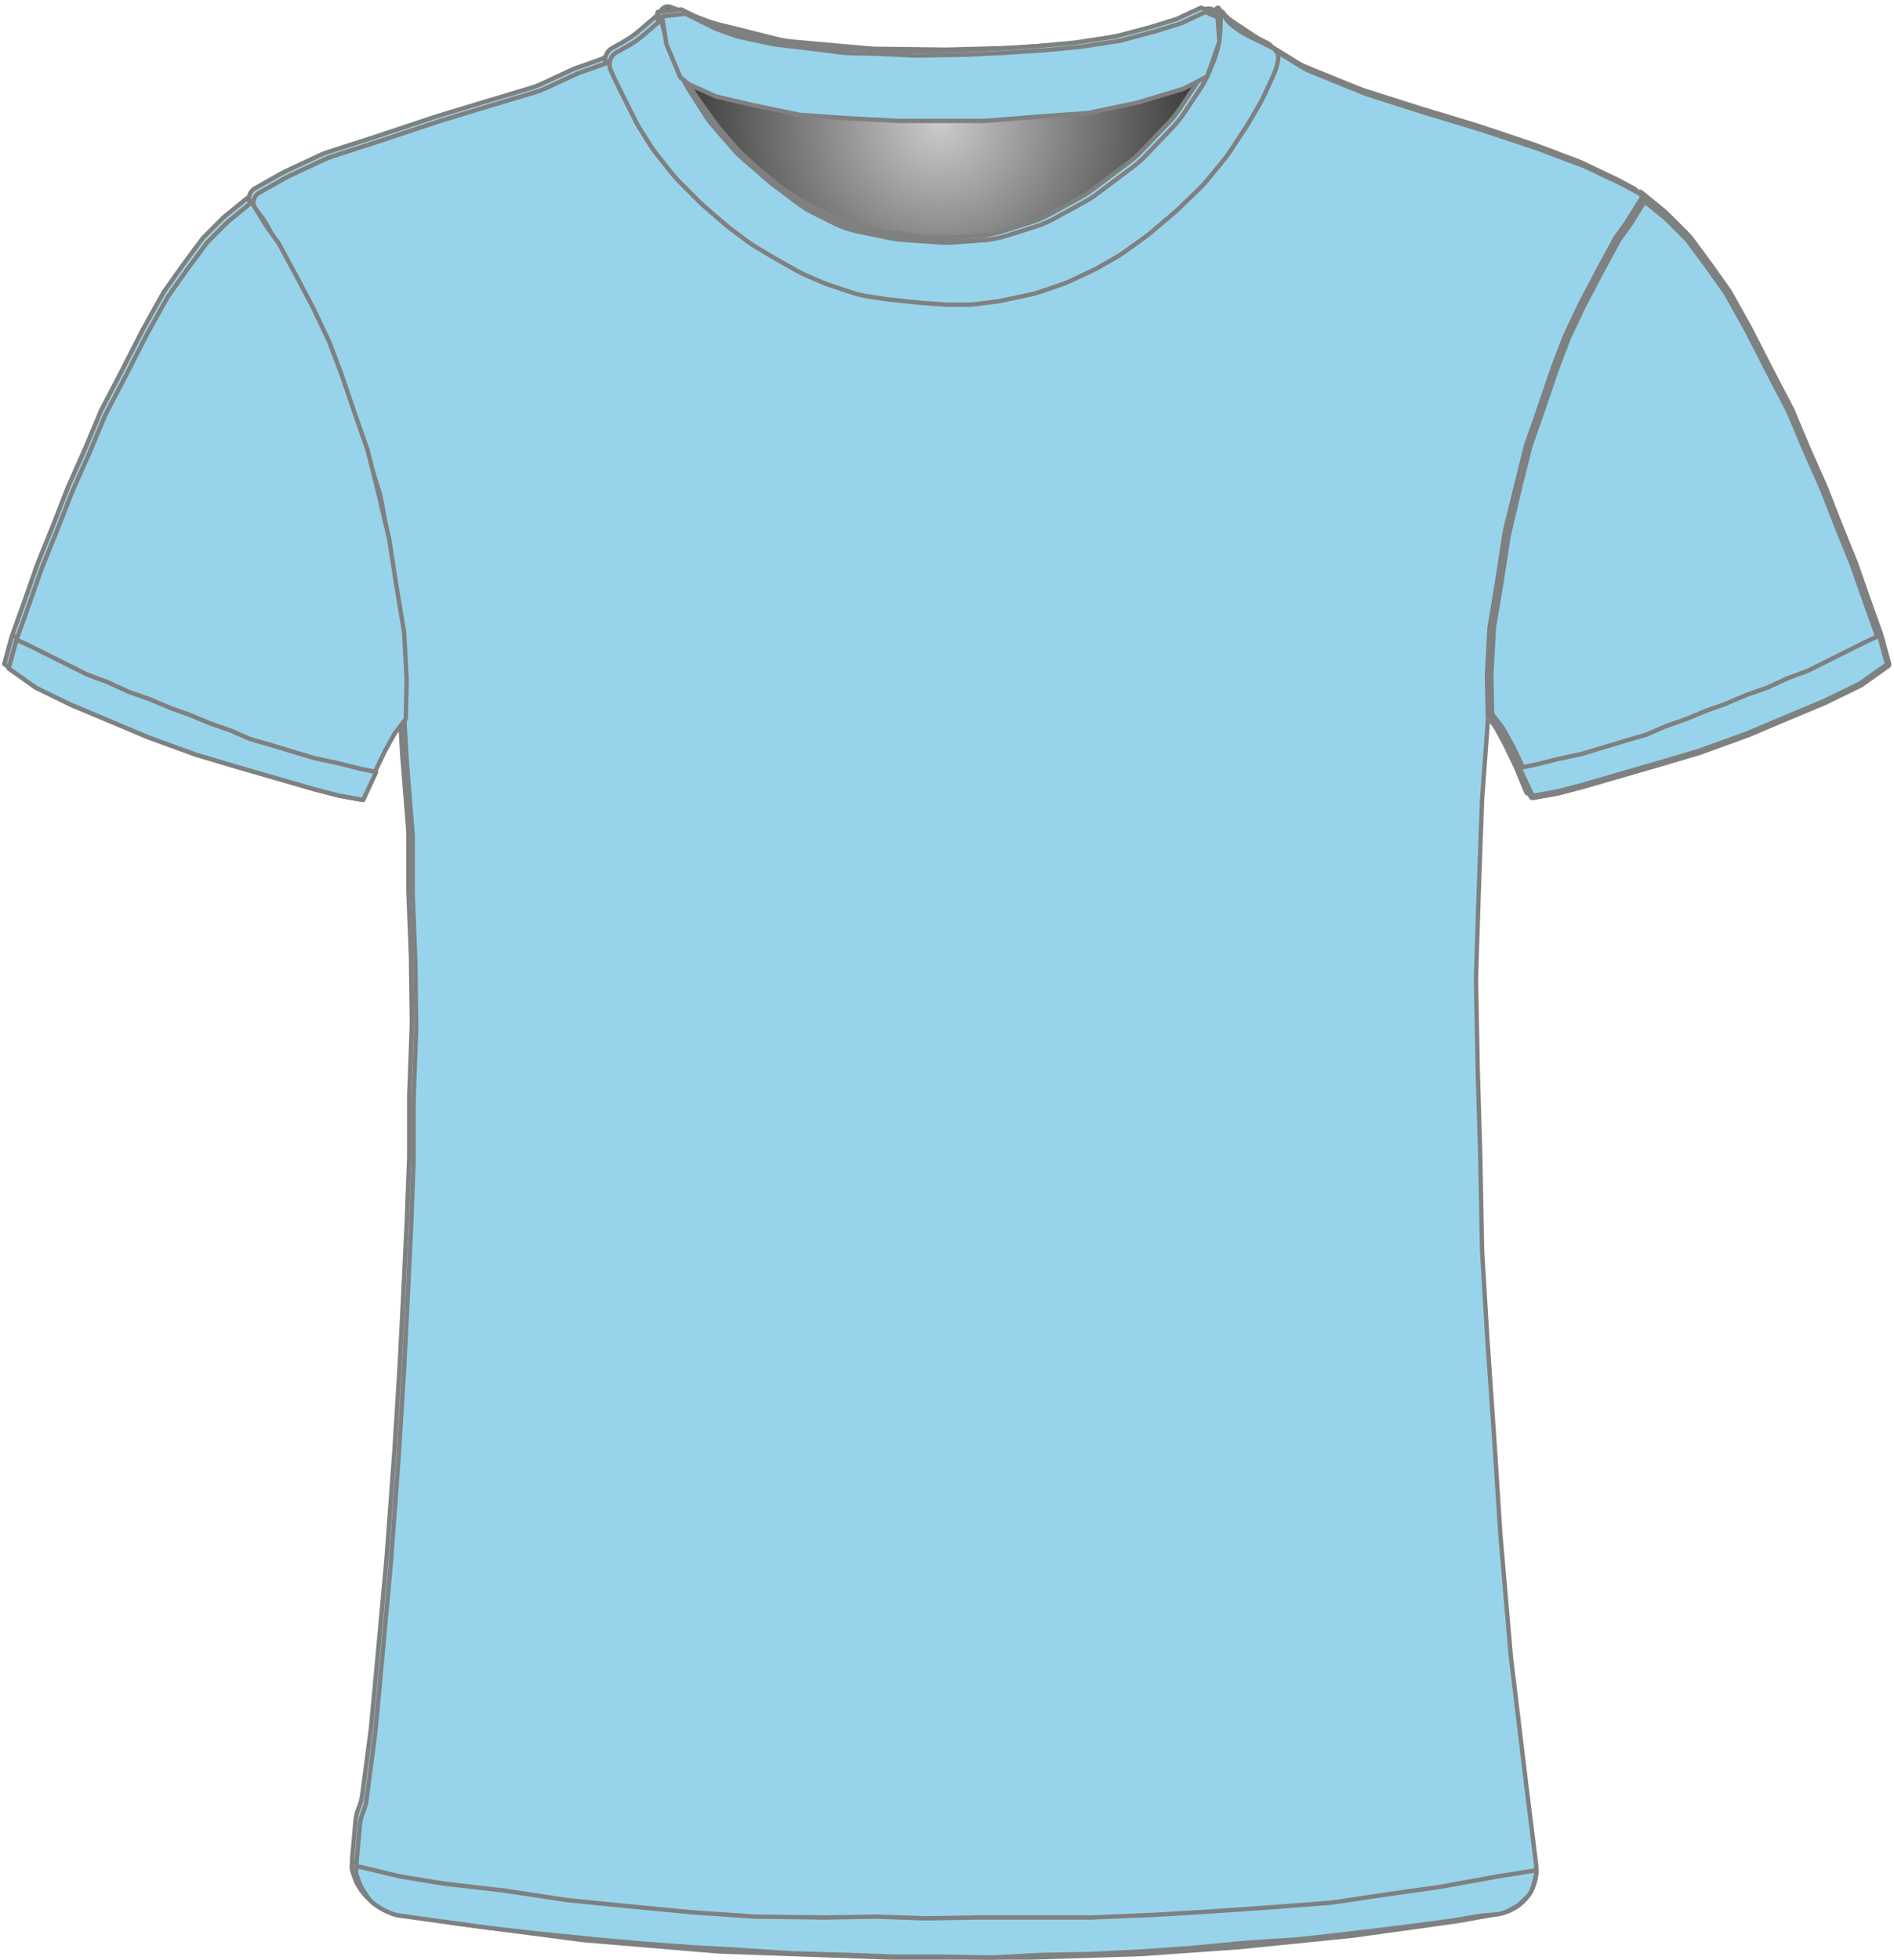 <?xml version="1.0" encoding="UTF-8" standalone="no"?>
<!DOCTYPE svg PUBLIC "-//W3C//DTD SVG 1.1//EN" "http://www.w3.org/Graphics/SVG/1.1/DTD/svg11.dtd">
<svg xmlns:xl="http://www.w3.org/1999/xlink" xmlns:dc="http://purl.org/dc/elements/1.1/" xmlns="http://www.w3.org/2000/svg" version="1.1" viewBox="-140 214 435 450" width="435" height="450">
  <defs>
    <radialGradient cx="0" cy="0" r="1" id="Gradient" gradientUnits="userSpaceOnUse">
      <stop offset="0" stop-color="#cbcbcb"/>
      <stop offset=".434" stop-color="#7f7f7f"/>
      <stop offset="1" stop-color="#212121"/>
    </radialGradient>
    <radialGradient id="Obj_Gradient" xl:href="#Gradient" gradientTransform="translate(75.759 242.4) scale(70.263)"/>
  </defs>
  <g id="Canvas_19" stroke-opacity="1" fill-opacity="1" stroke-dasharray="none" fill="none" stroke="none">
    <title>Canvas 19</title>
    <g id="Canvas_19_Layer_1">
      <title>Layer 1</title>
      <g id="Graphic_35">
        <path d="M 14.006 215.59 L 22.171 218.708 C 23.029 219.036 23.906 219.312 24.797 219.534 L 38.514 222.964 C 39.676 223.254 40.858 223.453 42.051 223.56 L 59.577 225.121 C 60.165 225.174 60.755 225.204 61.345 225.211 L 76.824 225.395 C 77.114 225.398 77.404 225.396 77.695 225.389 L 92.118 225.014 C 92.479 225.005 92.839 224.987 93.199 224.96 L 107.571 223.909 C 108.562 223.836 109.548 223.7 110.521 223.5 L 122.094 221.122 C 123.136 220.907 124.162 220.621 125.165 220.265 L 136.917 216.09 C 138.007 215.703 139.21 216.234 139.659 217.3 L 139.659 217.3 C 140.181 218.54 140.333 219.905 140.097 221.229 L 139.916 222.24 C 139.613 223.941 139.118 225.603 138.442 227.193 L 136.899 230.824 C 136.34 232.139 135.661 233.398 134.868 234.586 L 131.183 240.115 C 130.435 241.236 129.591 242.29 128.659 243.263 L 122.364 249.838 C 121.495 250.744 120.555 251.578 119.55 252.332 L 111.176 258.613 C 110.299 259.27 109.377 259.864 108.416 260.39 L 101.231 264.321 C 99.919 265.039 98.542 265.627 97.116 266.077 L 90.443 268.184 C 88.727 268.726 86.952 269.065 85.156 269.193 L 78.27 269.685 C 77.197 269.762 76.121 269.763 75.049 269.689 L 66.612 269.107 C 65.578 269.036 64.55 268.895 63.535 268.685 L 56.4 267.208 C 54.448 266.805 52.556 266.149 50.774 265.257 L 46.114 262.927 C 44.88 262.31 43.704 261.584 42.6 260.756 L 36.918 256.494 C 36.479 256.165 36.052 255.82 35.637 255.46 L 29.882 250.462 C 29.068 249.755 28.304 248.991 27.597 248.177 L 23.192 243.104 C 22.438 242.236 21.75 241.312 21.134 240.341 L 17.4 234.453 C 17.04 233.885 16.704 233.301 16.395 232.703 L 14.775 229.57 C 14.166 228.392 13.659 227.164 13.262 225.899 L 11.982 221.826 C 11.767 221.142 11.584 220.449 11.434 219.749 L 11.359 219.4 C 11.165 218.492 11.272 217.544 11.665 216.703 L 11.759 216.5 C 12.154 215.655 13.134 215.258 14.006 215.59 Z" fill="url(#Obj_Gradient)"/>
        <path d="M 14.006 215.59 L 22.171 218.708 C 23.029 219.036 23.906 219.312 24.797 219.534 L 38.514 222.964 C 39.676 223.254 40.858 223.453 42.051 223.56 L 59.577 225.121 C 60.165 225.174 60.755 225.204 61.345 225.211 L 76.824 225.395 C 77.114 225.398 77.404 225.396 77.695 225.389 L 92.118 225.014 C 92.479 225.005 92.839 224.987 93.199 224.96 L 107.571 223.909 C 108.562 223.836 109.548 223.7 110.521 223.5 L 122.094 221.122 C 123.136 220.907 124.162 220.621 125.165 220.265 L 136.917 216.09 C 138.007 215.703 139.21 216.234 139.659 217.3 L 139.659 217.3 C 140.181 218.54 140.333 219.905 140.097 221.229 L 139.916 222.24 C 139.613 223.941 139.118 225.603 138.442 227.193 L 136.899 230.824 C 136.34 232.139 135.661 233.398 134.868 234.586 L 131.183 240.115 C 130.435 241.236 129.591 242.29 128.659 243.263 L 122.364 249.838 C 121.495 250.744 120.555 251.578 119.55 252.332 L 111.176 258.613 C 110.299 259.27 109.377 259.864 108.416 260.39 L 101.231 264.321 C 99.919 265.039 98.542 265.627 97.116 266.077 L 90.443 268.184 C 88.727 268.726 86.952 269.065 85.156 269.193 L 78.27 269.685 C 77.197 269.762 76.121 269.763 75.049 269.689 L 66.612 269.107 C 65.578 269.036 64.55 268.895 63.535 268.685 L 56.4 267.208 C 54.448 266.805 52.556 266.149 50.774 265.257 L 46.114 262.927 C 44.88 262.31 43.704 261.584 42.6 260.756 L 36.918 256.494 C 36.479 256.165 36.052 255.82 35.637 255.46 L 29.882 250.462 C 29.068 249.755 28.304 248.991 27.597 248.177 L 23.192 243.104 C 22.438 242.236 21.75 241.312 21.134 240.341 L 17.4 234.453 C 17.04 233.885 16.704 233.301 16.395 232.703 L 14.775 229.57 C 14.166 228.392 13.659 227.164 13.262 225.899 L 11.982 221.826 C 11.767 221.142 11.584 220.449 11.434 219.749 L 11.359 219.4 C 11.165 218.492 11.272 217.544 11.665 216.703 L 11.759 216.5 C 12.154 215.655 13.134 215.258 14.006 215.59 Z" stroke="#7f8080" stroke-linecap="round" stroke-linejoin="round" stroke-width="1"/>
      </g>
      <g id="Graphic_34">
        <path d="M -50.027 652.264 L -36.284 654.554 C -36.101 654.585 -35.917 654.612 -35.733 654.636 L -7.379 658.352 C -7.133 658.384 -6.885 658.41 -6.638 658.431 L 23.605 660.968 C 23.862 660.989 24.12 661.005 24.377 661.014 L 63.308 662.39 C 63.497 662.397 63.685 662.4 63.874 662.4 L 95.341 662.4 C 95.507 662.4 95.674 662.397 95.841 662.392 L 120.875 661.61 C 121.086 661.603 121.296 661.593 121.506 661.578 L 143.553 660.017 C 143.712 660.006 143.87 659.992 144.028 659.976 L 169.288 657.431 C 169.49 657.41 169.691 657.386 169.892 657.358 L 193.685 654.043 C 193.889 654.014 194.092 653.982 194.295 653.946 L 203.491 652.3 C 208.818 651.347 212.469 646.393 211.802 641.023 L 209.595 623.232 C 209.592 623.211 209.589 623.189 209.587 623.168 L 206.023 593.47 C 206.002 593.29 205.983 593.11 205.968 592.93 L 203.605 565.37 C 203.596 565.257 203.587 565.143 203.58 565.029 L 202.193 543.438 C 202.192 543.413 202.19 543.387 202.188 543.362 L 200.596 520.276 C 200.593 520.225 200.589 520.175 200.586 520.124 L 199.41 500.322 C 199.397 500.107 199.389 499.893 199.385 499.678 L 198.992 479.083 C 198.991 479.028 198.99 478.972 198.988 478.917 L 198.393 458.683 C 198.392 458.628 198.39 458.572 198.389 458.517 L 197.999 438.008 C 197.993 437.736 197.995 437.464 198.004 437.193 L 198.59 418.833 C 198.59 418.811 198.591 418.789 198.592 418.767 L 199.38 396.898 C 199.387 396.699 199.398 396.501 199.413 396.303 L 200.97 375.082 C 200.984 374.894 200.994 374.706 201.001 374.517 L 201.756 354.618 C 201.779 354.007 201.837 353.397 201.931 352.792 L 204.67 334.988 C 204.75 334.463 204.857 333.942 204.99 333.428 L 209.618 315.47 C 209.733 315.024 209.868 314.582 210.021 314.147 L 215.742 297.908 C 215.908 297.436 216.096 296.973 216.305 296.519 L 221.837 284.534 C 221.939 284.311 222.047 284.091 222.16 283.874 L 227.522 273.532 C 227.568 273.444 227.614 273.356 227.662 273.269 L 232.878 263.652 C 233.615 262.293 234.565 261.06 235.691 260 L 235.691 260 C 236.366 259.365 236.398 258.302 235.763 257.627 C 235.638 257.495 235.493 257.383 235.333 257.298 L 232.119 255.576 C 231.9 255.459 231.679 255.347 231.455 255.24 L 223.601 251.491 C 223.194 251.297 222.78 251.12 222.358 250.961 L 212.683 247.31 C 212.488 247.237 212.292 247.167 212.094 247.101 L 199.4 242.87 C 199.26 242.823 199.121 242.779 198.98 242.736 L 186.097 238.832 C 186.026 238.811 185.956 238.789 185.885 238.766 L 173.381 234.788 C 172.988 234.663 172.599 234.522 172.216 234.367 L 160.24 229.507 C 159.409 229.17 158.607 228.763 157.844 228.291 L 148.224 222.344 C 148.069 222.248 147.915 222.149 147.762 222.048 L 142.872 218.788 C 141.891 218.133 141.019 217.327 140.291 216.4 L 140.291 216.4 C 140.185 216.266 139.991 216.242 139.856 216.348 C 139.753 216.429 139.713 216.565 139.754 216.689 L 139.891 217.1 C 140.35 218.478 140.455 219.949 140.195 221.378 L 139.8 223.551 C 139.528 225.043 139.047 226.488 138.369 227.844 L 136.836 230.909 C 136.54 231.502 136.206 232.077 135.838 232.629 L 132.635 237.434 C 132.206 238.077 131.731 238.688 131.214 239.263 L 126.652 244.332 C 126.611 244.377 126.57 244.423 126.528 244.468 L 120.534 250.976 C 119.906 251.657 119.221 252.283 118.485 252.846 L 113.46 256.688 C 113.014 257.029 112.551 257.346 112.071 257.639 L 105.585 261.594 C 104.923 261.997 104.233 262.352 103.52 262.656 L 96.404 265.684 C 95.597 266.027 94.762 266.304 93.909 266.511 L 89.83 267.5 C 89.005 267.7 88.166 267.834 87.32 267.9 L 81.619 268.35 C 81.2 268.383 80.78 268.4 80.36 268.4 L 73.328 268.4 C 72.571 268.4 71.815 268.346 71.065 268.239 L 63.119 267.104 C 62.634 267.035 62.152 266.943 61.675 266.83 L 55.714 265.41 C 54.569 265.138 53.457 264.739 52.399 264.223 L 46.119 261.156 C 45.634 260.919 45.161 260.657 44.702 260.373 L 40.491 257.758 C 39.891 257.387 39.317 256.975 38.772 256.528 L 34.326 252.876 C 34.103 252.692 33.884 252.502 33.671 252.307 L 29.868 248.821 C 29.417 248.407 28.99 247.968 28.589 247.505 L 24.47 242.753 C 24.151 242.385 23.848 242.002 23.564 241.606 L 19.134 235.436 C 18.639 234.746 18.2 234.019 17.821 233.26 L 15.244 228.107 C 15.209 228.036 15.174 227.964 15.139 227.892 L 13.891 225.3 C 13.04 223.533 12.685 221.569 12.862 219.616 L 13.042 217.633 C 13.066 217.372 12.873 217.14 12.611 217.116 C 12.449 217.101 12.29 217.171 12.191 217.3 L 12.191 217.3 C 11.527 218.162 10.747 218.929 9.873 219.576 L 5.976 222.463 C 5.853 222.554 5.728 222.644 5.601 222.732 L .979 225.954 C -.208 226.781 -1.501 227.443 -2.866 227.923 L -7.473 229.541 C -7.963 229.714 -8.445 229.91 -8.917 230.129 L -15.764 233.314 C -16.46 233.637 -17.178 233.911 -17.914 234.131 L -28.784 237.392 C -28.801 237.398 -28.818 237.403 -28.834 237.408 L -39.802 240.737 C -39.94 240.779 -40.078 240.823 -40.214 240.868 L -53.136 245.175 C -53.185 245.192 -53.234 245.208 -53.283 245.224 L -64.651 248.891 C -65.289 249.097 -65.914 249.343 -66.522 249.627 L -74.454 253.34 C -74.824 253.513 -75.187 253.701 -75.543 253.902 L -81.489 257.263 C -82.743 257.971 -83.184 259.561 -82.476 260.814 C -82.399 260.95 -82.31 261.08 -82.209 261.2 L -81.345 262.237 C -80.59 263.143 -79.938 264.13 -79.4 265.179 L -76.322 271.179 C -76.247 271.326 -76.169 271.472 -76.089 271.617 L -72.134 278.773 C -72.051 278.924 -71.97 279.077 -71.891 279.231 L -67.783 287.269 C -67.534 287.756 -67.31 288.256 -67.112 288.766 L -63.629 297.748 C -63.616 297.783 -63.602 297.817 -63.589 297.852 L -59.992 306.938 C -59.87 307.246 -59.758 307.558 -59.655 307.873 L -57.033 315.926 C -57.017 315.975 -57.001 316.025 -56.986 316.075 L -53.914 325.833 C -53.711 326.477 -53.549 327.133 -53.429 327.798 L -51.444 338.807 C -51.421 338.936 -51.399 339.065 -51.379 339.193 L -49.673 350.187 C -49.631 350.462 -49.595 350.739 -49.567 351.016 L -48.679 359.713 C -48.633 360.171 -48.606 360.63 -48.599 361.091 L -48.414 373.066 C -48.411 373.289 -48.403 373.511 -48.39 373.733 L -47.62 387.215 C -47.613 387.338 -47.604 387.462 -47.594 387.585 L -46.261 404.159 C -46.226 404.586 -46.209 405.014 -46.209 405.443 L -46.209 417.892 C -46.209 418.097 -46.205 418.302 -46.197 418.507 L -45.617 433.596 C -45.612 433.732 -45.608 433.868 -45.607 434.004 L -45.414 448.8 C -45.411 449.067 -45.414 449.333 -45.424 449.6 L -45.998 465.104 C -46.006 465.301 -46.009 465.499 -46.009 465.696 L -46.009 479.292 C -46.009 479.497 -46.013 479.702 -46.021 479.907 L -46.606 495.122 C -46.608 495.174 -46.61 495.226 -46.613 495.278 L -47.408 511.781 C -47.409 511.793 -47.41 511.807 -47.41 511.819 L -48.205 527.511 C -48.208 527.57 -48.211 527.63 -48.215 527.689 L -49.404 546.91 C -49.407 546.97 -49.411 547.03 -49.416 547.09 L -51.199 571.459 C -51.206 571.553 -51.213 571.647 -51.222 571.74 L -53.008 591.385 C -53.009 591.395 -53.01 591.405 -53.011 591.415 L -54.781 610.5 C -54.8 610.7 -54.822 610.9 -54.848 611.099 L -56.809 626.072 C -56.942 627.086 -57.211 628.078 -57.609 629.02 L -57.609 629.02 C -58.007 629.961 -58.255 630.957 -58.346 631.975 L -59.109 640.52 C -59.617 646.207 -55.659 651.325 -50.027 652.264 Z" fill="#97d4eb"/>
        <path d="M -50.027 652.264 L -36.284 654.554 C -36.101 654.585 -35.917 654.612 -35.733 654.636 L -7.379 658.352 C -7.133 658.384 -6.885 658.41 -6.638 658.431 L 23.605 660.968 C 23.862 660.989 24.12 661.005 24.377 661.014 L 63.308 662.39 C 63.497 662.397 63.685 662.4 63.874 662.4 L 95.341 662.4 C 95.507 662.4 95.674 662.397 95.841 662.392 L 120.875 661.61 C 121.086 661.603 121.296 661.593 121.506 661.578 L 143.553 660.017 C 143.712 660.006 143.87 659.992 144.028 659.976 L 169.288 657.431 C 169.49 657.41 169.691 657.386 169.892 657.358 L 193.685 654.043 C 193.889 654.014 194.092 653.982 194.295 653.946 L 203.491 652.3 C 208.818 651.347 212.469 646.393 211.802 641.023 L 209.595 623.232 C 209.592 623.211 209.589 623.189 209.587 623.168 L 206.023 593.47 C 206.002 593.29 205.983 593.11 205.968 592.93 L 203.605 565.37 C 203.596 565.257 203.587 565.143 203.58 565.029 L 202.193 543.438 C 202.192 543.413 202.19 543.387 202.188 543.362 L 200.596 520.276 C 200.593 520.225 200.589 520.175 200.586 520.124 L 199.41 500.322 C 199.397 500.107 199.389 499.893 199.385 499.678 L 198.992 479.083 C 198.991 479.028 198.99 478.972 198.988 478.917 L 198.393 458.683 C 198.392 458.628 198.39 458.572 198.389 458.517 L 197.999 438.008 C 197.993 437.736 197.995 437.464 198.004 437.193 L 198.59 418.833 C 198.59 418.811 198.591 418.789 198.592 418.767 L 199.38 396.898 C 199.387 396.699 199.398 396.501 199.413 396.303 L 200.97 375.082 C 200.984 374.894 200.994 374.706 201.001 374.517 L 201.756 354.618 C 201.779 354.007 201.837 353.397 201.931 352.792 L 204.67 334.988 C 204.75 334.463 204.857 333.942 204.99 333.428 L 209.618 315.47 C 209.733 315.024 209.868 314.582 210.021 314.147 L 215.742 297.908 C 215.908 297.436 216.096 296.973 216.305 296.519 L 221.837 284.534 C 221.939 284.311 222.047 284.091 222.16 283.874 L 227.522 273.532 C 227.568 273.444 227.614 273.356 227.662 273.269 L 232.878 263.652 C 233.615 262.293 234.565 261.06 235.691 260 L 235.691 260 C 236.366 259.365 236.398 258.302 235.763 257.627 C 235.638 257.495 235.493 257.383 235.333 257.298 L 232.119 255.576 C 231.9 255.459 231.679 255.347 231.455 255.24 L 223.601 251.491 C 223.194 251.297 222.78 251.12 222.358 250.961 L 212.683 247.31 C 212.488 247.237 212.292 247.167 212.094 247.101 L 199.4 242.87 C 199.26 242.823 199.121 242.779 198.98 242.736 L 186.097 238.832 C 186.026 238.811 185.956 238.789 185.885 238.766 L 173.381 234.788 C 172.988 234.663 172.599 234.522 172.216 234.367 L 160.24 229.507 C 159.409 229.17 158.607 228.763 157.844 228.291 L 148.224 222.344 C 148.069 222.248 147.915 222.149 147.762 222.048 L 142.872 218.788 C 141.891 218.133 141.019 217.327 140.291 216.4 L 140.291 216.4 C 140.185 216.266 139.991 216.242 139.856 216.348 C 139.753 216.429 139.713 216.565 139.754 216.689 L 139.891 217.1 C 140.35 218.478 140.455 219.949 140.195 221.378 L 139.8 223.551 C 139.528 225.043 139.047 226.488 138.369 227.844 L 136.836 230.909 C 136.54 231.502 136.206 232.077 135.838 232.629 L 132.635 237.434 C 132.206 238.077 131.731 238.688 131.214 239.263 L 126.652 244.332 C 126.611 244.377 126.57 244.423 126.528 244.468 L 120.534 250.976 C 119.906 251.657 119.221 252.283 118.485 252.846 L 113.46 256.688 C 113.014 257.029 112.551 257.346 112.071 257.639 L 105.585 261.594 C 104.923 261.997 104.233 262.352 103.52 262.656 L 96.404 265.684 C 95.597 266.027 94.762 266.304 93.909 266.511 L 89.83 267.5 C 89.005 267.7 88.166 267.834 87.32 267.9 L 81.619 268.35 C 81.2 268.383 80.78 268.4 80.36 268.4 L 73.328 268.4 C 72.571 268.4 71.815 268.346 71.065 268.239 L 63.119 267.104 C 62.634 267.035 62.152 266.943 61.675 266.83 L 55.714 265.41 C 54.569 265.138 53.457 264.739 52.399 264.223 L 46.119 261.156 C 45.634 260.919 45.161 260.657 44.702 260.373 L 40.491 257.758 C 39.891 257.387 39.317 256.975 38.772 256.528 L 34.326 252.876 C 34.103 252.692 33.884 252.502 33.671 252.307 L 29.868 248.821 C 29.417 248.407 28.99 247.968 28.589 247.505 L 24.47 242.753 C 24.151 242.385 23.848 242.002 23.564 241.606 L 19.134 235.436 C 18.639 234.746 18.2 234.019 17.821 233.26 L 15.244 228.107 C 15.209 228.036 15.174 227.964 15.139 227.892 L 13.891 225.3 C 13.04 223.533 12.685 221.569 12.862 219.616 L 13.042 217.633 C 13.066 217.372 12.873 217.14 12.611 217.116 C 12.449 217.101 12.29 217.171 12.191 217.3 L 12.191 217.3 C 11.527 218.162 10.747 218.929 9.873 219.576 L 5.976 222.463 C 5.853 222.554 5.728 222.644 5.601 222.732 L .979 225.954 C -.208 226.781 -1.501 227.443 -2.866 227.923 L -7.473 229.541 C -7.963 229.714 -8.445 229.91 -8.917 230.129 L -15.764 233.314 C -16.46 233.637 -17.178 233.911 -17.914 234.131 L -28.784 237.392 C -28.801 237.398 -28.818 237.403 -28.834 237.408 L -39.802 240.737 C -39.94 240.779 -40.078 240.823 -40.214 240.868 L -53.136 245.175 C -53.185 245.192 -53.234 245.208 -53.283 245.224 L -64.651 248.891 C -65.289 249.097 -65.914 249.343 -66.522 249.627 L -74.454 253.34 C -74.824 253.513 -75.187 253.701 -75.543 253.902 L -81.489 257.263 C -82.743 257.971 -83.184 259.561 -82.476 260.814 C -82.399 260.95 -82.31 261.08 -82.209 261.2 L -81.345 262.237 C -80.59 263.143 -79.938 264.13 -79.4 265.179 L -76.322 271.179 C -76.247 271.326 -76.169 271.472 -76.089 271.617 L -72.134 278.773 C -72.051 278.924 -71.97 279.077 -71.891 279.231 L -67.783 287.269 C -67.534 287.756 -67.31 288.256 -67.112 288.766 L -63.629 297.748 C -63.616 297.783 -63.602 297.817 -63.589 297.852 L -59.992 306.938 C -59.87 307.246 -59.758 307.558 -59.655 307.873 L -57.033 315.926 C -57.017 315.975 -57.001 316.025 -56.986 316.075 L -53.914 325.833 C -53.711 326.477 -53.549 327.133 -53.429 327.798 L -51.444 338.807 C -51.421 338.936 -51.399 339.065 -51.379 339.193 L -49.673 350.187 C -49.631 350.462 -49.595 350.739 -49.567 351.016 L -48.679 359.713 C -48.633 360.171 -48.606 360.63 -48.599 361.091 L -48.414 373.066 C -48.411 373.289 -48.403 373.511 -48.39 373.733 L -47.62 387.215 C -47.613 387.338 -47.604 387.462 -47.594 387.585 L -46.261 404.159 C -46.226 404.586 -46.209 405.014 -46.209 405.443 L -46.209 417.892 C -46.209 418.097 -46.205 418.302 -46.197 418.507 L -45.617 433.596 C -45.612 433.732 -45.608 433.868 -45.607 434.004 L -45.414 448.8 C -45.411 449.067 -45.414 449.333 -45.424 449.6 L -45.998 465.104 C -46.006 465.301 -46.009 465.499 -46.009 465.696 L -46.009 479.292 C -46.009 479.497 -46.013 479.702 -46.021 479.907 L -46.606 495.122 C -46.608 495.174 -46.61 495.226 -46.613 495.278 L -47.408 511.781 C -47.409 511.793 -47.41 511.807 -47.41 511.819 L -48.205 527.511 C -48.208 527.57 -48.211 527.63 -48.215 527.689 L -49.404 546.91 C -49.407 546.97 -49.411 547.03 -49.416 547.09 L -51.199 571.459 C -51.206 571.553 -51.213 571.647 -51.222 571.74 L -53.008 591.385 C -53.009 591.395 -53.01 591.405 -53.011 591.415 L -54.781 610.5 C -54.8 610.7 -54.822 610.9 -54.848 611.099 L -56.809 626.072 C -56.942 627.086 -57.211 628.078 -57.609 629.02 L -57.609 629.02 C -58.007 629.961 -58.255 630.957 -58.346 631.975 L -59.109 640.52 C -59.617 646.207 -55.659 651.325 -50.027 652.264 Z" stroke="#7f8080" stroke-linecap="round" stroke-linejoin="round" stroke-width="1"/>
      </g>
      <g id="Graphic_33">
        <path d="M -139 366.446 L -132.8 370.846 L -124.6 374.846 L -116 378.446 L -107 382.246 L -96 386.246 L -86.6 389.046 L -77.6 391.646 L -68.6 394.246 L -63.2 395.646 L -57.6 396.646 L -55.2 390.846 L -52.6 385.446 L -50.4 381.446 L -47.8 378.046 L -47.6 369.046 L -48.2 358.046 L -50 347.246 L -51.6 336.846 L -54.2 325.846 L -56.6 316.246 L -59.4 308.246 L -62.6 298.846 L -65.4 291.446 L -69 283.846 L -73 276.246 L -77 268.846 L -79.6 265.246 L -83.2 259.446 L -88.6 263.846 L -93.4 268.646 L -98 274.846 L -102.4 281.046 L -107.2 289.646 L -112 299.046 L -116.8 308.246 L -120.4 316.846 L -124.4 325.846 L -127.6 334.046 L -131.4 343.446 L -134.2 351.446 L -137.2 359.846 Z" fill="#97d4eb"/>
        <path d="M -139 366.446 L -132.8 370.846 L -124.6 374.846 L -116 378.446 L -107 382.246 L -96 386.246 L -86.6 389.046 L -77.6 391.646 L -68.6 394.246 L -63.2 395.646 L -57.6 396.646 L -55.2 390.846 L -52.6 385.446 L -50.4 381.446 L -47.8 378.046 L -47.6 369.046 L -48.2 358.046 L -50 347.246 L -51.6 336.846 L -54.2 325.846 L -56.6 316.246 L -59.4 308.246 L -62.6 298.846 L -65.4 291.446 L -69 283.846 L -73 276.246 L -77 268.846 L -79.6 265.246 L -83.2 259.446 L -88.6 263.846 L -93.4 268.646 L -98 274.846 L -102.4 281.046 L -107.2 289.646 L -112 299.046 L -116.8 308.246 L -120.4 316.846 L -124.4 325.846 L -127.6 334.046 L -131.4 343.446 L -134.2 351.446 L -137.2 359.846 Z" stroke="#7f8080" stroke-linecap="round" stroke-linejoin="round" stroke-width="1"/>
      </g>
      <g id="Graphic_32">
        <path d="M 292.405 365.503 L 286.205 369.903 L 278.005 373.903 L 269.405 377.503 L 260.405 381.303 L 249.405 385.303 L 240.005 388.103 L 231.005 390.703 L 222.005 393.303 L 216.605 394.703 L 211.005 395.703 L 208.605 389.903 L 206.005 384.503 L 203.805 380.503 L 201.205 377.103 L 201.005 368.103 L 201.605 357.103 L 203.405 346.303 L 205.005 335.903 L 207.605 324.903 L 210.005 315.303 L 212.805 307.303 L 216.005 297.903 L 218.805 290.503 L 222.405 282.903 L 226.405 275.303 L 230.405 267.903 L 233.005 264.303 L 236.605 258.503 L 242.005 262.903 L 246.805 267.703 L 251.405 273.903 L 255.805 280.103 L 260.605 288.703 L 265.405 298.103 L 270.205 307.303 L 273.805 315.903 L 277.805 324.903 L 281.005 333.103 L 284.805 342.503 L 287.605 350.503 L 290.605 358.903 Z" fill="#97d4eb"/>
        <path d="M 292.405 365.503 L 286.205 369.903 L 278.005 373.903 L 269.405 377.503 L 260.405 381.303 L 249.405 385.303 L 240.005 388.103 L 231.005 390.703 L 222.005 393.303 L 216.605 394.703 L 211.005 395.703 L 208.605 389.903 L 206.005 384.503 L 203.805 380.503 L 201.205 377.103 L 201.005 368.103 L 201.605 357.103 L 203.405 346.303 L 205.005 335.903 L 207.605 324.903 L 210.005 315.303 L 212.805 307.303 L 216.005 297.903 L 218.805 290.503 L 222.405 282.903 L 226.405 275.303 L 230.405 267.903 L 233.005 264.303 L 236.605 258.503 L 242.005 262.903 L 246.805 267.703 L 251.405 273.903 L 255.805 280.103 L 260.605 288.703 L 265.405 298.103 L 270.205 307.303 L 273.805 315.903 L 277.805 324.903 L 281.005 333.103 L 284.805 342.503 L 287.605 350.503 L 290.605 358.903 Z" stroke="#7f8080" stroke-linecap="round" stroke-linejoin="round" stroke-width="2"/>
      </g>
      <g id="Graphic_31">
        <path d="M -139 366.446 L -132.8 370.846 L -124.6 374.846 L -116 378.446 L -107 382.246 L -96 386.246 L -86.6 389.046 L -77.6 391.646 L -68.6 394.246 L -63.2 395.646 L -57.6 396.646 L -54.6 390.246 L -58.4 389.446 L -63.2 388.246 L -68.8 387.046 L -74.8 385.246 L -79.4 383.846 L -83.6 382.646 L -88.2 380.646 L -92.8 379.046 L -97.6 377.046 L -101.6 375.646 L -106.8 373.446 L -111.4 371.846 L -116.2 369.646 L -121 367.846 L -125 365.846 L -129.4 363.646 L -133.8 361.446 L -137.2 359.846 Z" fill="#97d4eb"/>
        <path d="M -139 366.446 L -132.8 370.846 L -124.6 374.846 L -116 378.446 L -107 382.246 L -96 386.246 L -86.6 389.046 L -77.6 391.646 L -68.6 394.246 L -63.2 395.646 L -57.6 396.646 L -54.6 390.246 L -58.4 389.446 L -63.2 388.246 L -68.8 387.046 L -74.8 385.246 L -79.4 383.846 L -83.6 382.646 L -88.2 380.646 L -92.8 379.046 L -97.6 377.046 L -101.6 375.646 L -106.8 373.446 L -111.4 371.846 L -116.2 369.646 L -121 367.846 L -125 365.846 L -129.4 363.646 L -133.8 361.446 L -137.2 359.846 Z" stroke="#7f8080" stroke-linecap="round" stroke-linejoin="round" stroke-width="1"/>
      </g>
      <g id="Graphic_30">
        <path d="M 292.405 365.503 L 286.205 369.903 L 278.005 373.903 L 269.405 377.503 L 260.405 381.303 L 249.405 385.303 L 240.005 388.103 L 231.005 390.703 L 222.005 393.303 L 216.605 394.703 L 211.005 395.703 L 208.005 389.303 L 211.805 388.503 L 216.605 387.303 L 222.205 386.103 L 228.205 384.303 L 232.805 382.903 L 237.005 381.703 L 241.605 379.703 L 246.205 378.103 L 251.005 376.103 L 255.005 374.703 L 260.205 372.503 L 264.805 370.903 L 269.605 368.703 L 274.405 366.903 L 278.405 364.903 L 282.805 362.703 L 287.205 360.503 L 290.605 358.903 Z" fill="#97d4eb"/>
        <path d="M 292.405 365.503 L 286.205 369.903 L 278.005 373.903 L 269.405 377.503 L 260.405 381.303 L 249.405 385.303 L 240.005 388.103 L 231.005 390.703 L 222.005 393.303 L 216.605 394.703 L 211.005 395.703 L 208.005 389.303 L 211.805 388.503 L 216.605 387.303 L 222.205 386.103 L 228.205 384.303 L 232.805 382.903 L 237.005 381.703 L 241.605 379.703 L 246.205 378.103 L 251.005 376.103 L 255.005 374.703 L 260.205 372.503 L 264.805 370.903 L 269.605 368.703 L 274.405 366.903 L 278.405 364.903 L 282.805 362.703 L 287.205 360.503 L 290.605 358.903 Z" stroke="#7f8080" stroke-linecap="round" stroke-linejoin="round" stroke-width="1"/>
      </g>
      <g id="Graphic_29">
        <path d="M 11.572 216.964 L 6.843 221.017 C 5.693 222.003 4.448 222.873 3.126 223.614 L .6 225.032 C -.836 225.837 -1.416 227.606 -.738 229.105 L .28 231.352 C .402 231.62 .528 231.887 .66 232.15 L 4.949 240.729 C 5.291 241.412 5.667 242.078 6.075 242.725 L 8.401 246.408 C 8.842 247.105 9.319 247.778 9.832 248.424 L 13.243 252.722 C 13.789 253.41 14.374 254.066 14.995 254.687 L 19.661 259.353 C 20.062 259.754 20.477 260.14 20.907 260.51 L 25.47 264.444 C 25.865 264.784 26.271 265.111 26.688 265.424 L 30.663 268.405 C 31.329 268.904 32.021 269.367 32.737 269.792 L 36.87 272.241 C 36.998 272.317 37.127 272.391 37.257 272.465 L 41.954 275.127 C 42.692 275.545 43.453 275.922 44.233 276.257 L 47.783 277.778 C 48.369 278.029 48.965 278.256 49.57 278.457 L 54.588 280.13 C 55.835 280.546 57.116 280.854 58.416 281.051 L 62.515 281.672 C 62.88 281.727 63.246 281.774 63.614 281.811 L 70.495 282.517 C 70.74 282.542 70.985 282.563 71.231 282.581 L 75.758 282.898 C 76.294 282.936 76.831 282.955 77.368 282.955 L 80.63 282.955 C 81.584 282.955 82.537 282.895 83.483 282.777 L 87.472 282.279 C 88.132 282.196 88.788 282.085 89.438 281.946 L 95.52 280.642 C 96.414 280.451 97.296 280.206 98.161 279.91 L 102.67 278.364 C 103.464 278.091 104.243 277.776 105.003 277.418 L 109.837 275.143 C 110.387 274.884 110.927 274.604 111.455 274.302 L 115.222 272.149 C 115.915 271.753 116.587 271.321 117.235 270.856 L 121.911 267.495 C 122.412 267.135 122.898 266.755 123.368 266.356 L 128.689 261.841 C 129.071 261.517 129.443 261.18 129.803 260.832 L 134.502 256.284 C 135.142 255.665 135.745 255.009 136.309 254.321 L 140.102 249.684 C 140.609 249.065 141.083 248.42 141.522 247.751 L 145.139 242.247 C 145.355 241.919 145.562 241.585 145.76 241.247 L 148.283 236.943 C 148.669 236.285 149.022 235.607 149.341 234.914 L 151.459 230.303 C 151.992 229.143 152.363 227.915 152.562 226.655 L 152.562 226.655 C 152.741 225.525 152.161 224.412 151.134 223.91 L 145.841 221.322 C 144.526 220.679 143.292 219.885 142.162 218.955 L 141.756 218.62 C 140.912 217.925 140.289 216.999 139.962 215.955 L 139.962 215.955 C 139.916 215.805 139.757 215.722 139.608 215.769 C 139.492 215.805 139.413 215.91 139.409 216.03 L 139.3 219.453 C 139.209 222.296 138.592 225.098 137.479 227.716 L 136.602 229.779 C 136.043 231.093 135.364 232.353 134.572 233.541 L 130.886 239.07 C 130.138 240.191 129.294 241.244 128.362 242.218 L 122.067 248.792 C 121.199 249.699 120.258 250.533 119.254 251.286 L 110.879 257.567 C 110.002 258.225 109.08 258.819 108.119 259.345 L 100.934 263.276 C 99.623 263.993 98.245 264.581 96.82 265.031 L 90.147 267.139 C 88.43 267.681 86.655 268.02 84.859 268.148 L 77.973 268.64 C 76.901 268.716 75.824 268.718 74.752 268.644 L 66.315 268.062 C 65.281 267.991 64.253 267.849 63.238 267.639 L 56.103 266.163 C 54.151 265.759 52.26 265.103 50.477 264.212 L 45.817 261.882 C 44.583 261.265 43.407 260.538 42.303 259.71 L 36.621 255.449 C 36.182 255.12 35.755 254.775 35.341 254.415 L 29.585 249.417 C 28.771 248.71 28.008 247.946 27.3 247.132 L 22.895 242.059 C 22.141 241.191 21.453 240.267 20.837 239.296 L 17.103 233.408 C 16.743 232.839 16.408 232.255 16.098 231.657 L 14.478 228.525 C 13.869 227.347 13.363 226.119 12.965 224.854 L 11.685 220.78 C 11.47 220.097 11.287 219.404 11.137 218.704 L 10.912 217.652 C 10.827 217.255 11.053 216.857 11.438 216.727 L 11.438 216.727 C 11.51 216.703 11.589 216.742 11.613 216.814 C 11.631 216.868 11.615 216.927 11.572 216.964 Z" fill="#97d4eb"/>
        <path d="M 11.572 216.964 L 6.843 221.017 C 5.693 222.003 4.448 222.873 3.126 223.614 L .6 225.032 C -.836 225.837 -1.416 227.606 -.738 229.105 L .28 231.352 C .402 231.62 .528 231.887 .66 232.15 L 4.949 240.729 C 5.291 241.412 5.667 242.078 6.075 242.725 L 8.401 246.408 C 8.842 247.105 9.319 247.778 9.832 248.424 L 13.243 252.722 C 13.789 253.41 14.374 254.066 14.995 254.687 L 19.661 259.353 C 20.062 259.754 20.477 260.14 20.907 260.51 L 25.47 264.444 C 25.865 264.784 26.271 265.111 26.688 265.424 L 30.663 268.405 C 31.329 268.904 32.021 269.367 32.737 269.792 L 36.87 272.241 C 36.998 272.317 37.127 272.391 37.257 272.465 L 41.954 275.127 C 42.692 275.545 43.453 275.922 44.233 276.257 L 47.783 277.778 C 48.369 278.029 48.965 278.256 49.57 278.457 L 54.588 280.13 C 55.835 280.546 57.116 280.854 58.416 281.051 L 62.515 281.672 C 62.88 281.727 63.246 281.774 63.614 281.811 L 70.495 282.517 C 70.74 282.542 70.985 282.563 71.231 282.581 L 75.758 282.898 C 76.294 282.936 76.831 282.955 77.368 282.955 L 80.63 282.955 C 81.584 282.955 82.537 282.895 83.483 282.777 L 87.472 282.279 C 88.132 282.196 88.788 282.085 89.438 281.946 L 95.52 280.642 C 96.414 280.451 97.296 280.206 98.161 279.91 L 102.67 278.364 C 103.464 278.091 104.243 277.776 105.003 277.418 L 109.837 275.143 C 110.387 274.884 110.927 274.604 111.455 274.302 L 115.222 272.149 C 115.915 271.753 116.587 271.321 117.235 270.856 L 121.911 267.495 C 122.412 267.135 122.898 266.755 123.368 266.356 L 128.689 261.841 C 129.071 261.517 129.443 261.18 129.803 260.832 L 134.502 256.284 C 135.142 255.665 135.745 255.009 136.309 254.321 L 140.102 249.684 C 140.609 249.065 141.083 248.42 141.522 247.751 L 145.139 242.247 C 145.355 241.919 145.562 241.585 145.76 241.247 L 148.283 236.943 C 148.669 236.285 149.022 235.607 149.341 234.914 L 151.459 230.303 C 151.992 229.143 152.363 227.915 152.562 226.655 L 152.562 226.655 C 152.741 225.525 152.161 224.412 151.134 223.91 L 145.841 221.322 C 144.526 220.679 143.292 219.885 142.162 218.955 L 141.756 218.62 C 140.912 217.925 140.289 216.999 139.962 215.955 L 139.962 215.955 C 139.916 215.805 139.757 215.722 139.608 215.769 C 139.492 215.805 139.413 215.91 139.409 216.03 L 139.3 219.453 C 139.209 222.296 138.592 225.098 137.479 227.716 L 136.602 229.779 C 136.043 231.093 135.364 232.353 134.572 233.541 L 130.886 239.07 C 130.138 240.191 129.294 241.244 128.362 242.218 L 122.067 248.792 C 121.199 249.699 120.258 250.533 119.254 251.286 L 110.879 257.567 C 110.002 258.225 109.08 258.819 108.119 259.345 L 100.934 263.276 C 99.623 263.993 98.245 264.581 96.82 265.031 L 90.147 267.139 C 88.43 267.681 86.655 268.02 84.859 268.148 L 77.973 268.64 C 76.901 268.716 75.824 268.718 74.752 268.644 L 66.315 268.062 C 65.281 267.991 64.253 267.849 63.238 267.639 L 56.103 266.163 C 54.151 265.759 52.26 265.103 50.477 264.212 L 45.817 261.882 C 44.583 261.265 43.407 260.538 42.303 259.71 L 36.621 255.449 C 36.182 255.12 35.755 254.775 35.341 254.415 L 29.585 249.417 C 28.771 248.71 28.008 247.946 27.3 247.132 L 22.895 242.059 C 22.141 241.191 21.453 240.267 20.837 239.296 L 17.103 233.408 C 16.743 232.839 16.408 232.255 16.098 231.657 L 14.478 228.525 C 13.869 227.347 13.363 226.119 12.965 224.854 L 11.685 220.78 C 11.47 220.097 11.287 219.404 11.137 218.704 L 10.912 217.652 C 10.827 217.255 11.053 216.857 11.438 216.727 L 11.438 216.727 C 11.51 216.703 11.589 216.742 11.613 216.814 C 11.631 216.868 11.615 216.927 11.572 216.964 Z" stroke="#7f8080" stroke-linecap="round" stroke-linejoin="round" stroke-width="1"/>
      </g>
      <g id="Graphic_28">
        <path d="M 11.059 216.756 L 16.459 216.156 L 23.259 219.556 L 28.259 221.356 L 36.659 223.156 L 45.059 224.156 L 53.059 225.156 L 60.659 225.356 L 69.259 225.756 L 80.859 225.556 L 89.259 225.156 L 98.659 224.556 L 107.059 223.756 L 116.259 222.356 L 124.459 220.156 L 130.259 218.356 L 135.859 215.756 L 138.659 216.956 L 139.059 222.556 L 136.259 230.556 L 130.859 233.356 L 120.259 236.556 L 108.859 238.956 L 97.659 239.756 L 85.259 240.756 L 74.859 240.756 L 65.459 240.756 L 53.859 240.156 L 42.659 239.356 L 32.059 237.156 L 23.459 235.156 L 17.259 232.356 L 15.259 230.756 L 12.059 223.156 Z" fill="#97d4eb"/>
        <path d="M 11.059 216.756 L 16.459 216.156 L 23.259 219.556 L 28.259 221.356 L 36.659 223.156 L 45.059 224.156 L 53.059 225.156 L 60.659 225.356 L 69.259 225.756 L 80.859 225.556 L 89.259 225.156 L 98.659 224.556 L 107.059 223.756 L 116.259 222.356 L 124.459 220.156 L 130.259 218.356 L 135.859 215.756 L 138.659 216.956 L 139.059 222.556 L 136.259 230.556 L 130.859 233.356 L 120.259 236.556 L 108.859 238.956 L 97.659 239.756 L 85.259 240.756 L 74.859 240.756 L 65.459 240.756 L 53.859 240.156 L 42.659 239.356 L 32.059 237.156 L 23.459 235.156 L 17.259 232.356 L 15.259 230.756 L 12.059 223.156 Z" stroke="#7f8080" stroke-linecap="round" stroke-linejoin="round" stroke-width="1"/>
      </g>
      <g id="Graphic_27">
        <path d="M -59.187 642.2 L -59.187 642.2 C -59.252 642.726 -59.19 643.259 -59.004 643.755 L -58.353 645.491 C -58.176 645.962 -57.949 646.413 -57.675 646.836 L -56.708 648.332 C -56.167 649.168 -55.454 649.879 -54.616 650.417 L -53.538 651.11 C -53.238 651.303 -52.923 651.473 -52.597 651.618 L -51.28 652.203 C -50.683 652.469 -50.053 652.649 -49.406 652.74 L -40.396 654.001 C -40.386 654.003 -40.376 654.004 -40.366 654.005 L -28.65 655.594 C -28.604 655.6 -28.558 655.606 -28.512 655.611 L -18.229 656.798 C -18.197 656.802 -18.165 656.805 -18.133 656.808 L -4.423 658.199 C -4.395 658.202 -4.367 658.205 -4.339 658.207 L 6.767 659.199 C 6.802 659.202 6.837 659.205 6.872 659.207 L 17.558 659.999 C 17.599 660.002 17.639 660.005 17.68 660.007 L 28.188 660.602 C 28.209 660.603 28.23 660.604 28.25 660.605 L 40.293 661.395 C 40.377 661.401 40.461 661.405 40.545 661.407 L 53.993 661.803 C 54.01 661.803 54.028 661.804 54.046 661.804 L 64.69 662.199 C 64.776 662.202 64.862 662.203 64.949 662.203 L 75.558 662.203 C 75.599 662.203 75.64 662.204 75.681 662.204 L 86.767 662.399 C 86.935 662.402 87.103 662.399 87.271 662.39 L 97.892 661.81 C 97.977 661.806 98.062 661.803 98.146 661.801 L 108.911 661.605 C 108.983 661.604 109.055 661.602 109.127 661.598 L 121.146 661.007 C 121.195 661.005 121.244 661.002 121.292 660.998 L 132.532 660.209 C 132.59 660.205 132.648 660.201 132.706 660.195 L 145.117 659.013 C 145.185 659.007 145.254 659.001 145.322 658.997 L 157.254 658.214 C 157.364 658.207 157.474 658.197 157.584 658.185 L 167.996 657.006 C 168.011 657.004 168.027 657.002 168.042 657.001 L 177.99 655.807 C 178.01 655.804 178.029 655.802 178.048 655.8 L 191.884 654.022 C 191.981 654.01 192.078 653.995 192.175 653.979 L 198.728 652.855 C 198.929 652.821 199.132 652.795 199.335 652.778 L 202.567 652.511 C 203.456 652.438 204.323 652.195 205.121 651.796 L 206.608 651.053 C 207.208 650.753 207.762 650.367 208.253 649.909 L 209.589 648.663 C 210.195 648.097 210.651 647.388 210.913 646.6 L 211.208 645.716 C 211.278 645.505 211.338 645.292 211.388 645.076 L 211.858 643.041 C 211.893 642.888 211.859 642.727 211.766 642.602 L 211.766 642.602 C 211.676 642.48 211.525 642.418 211.375 642.442 L 202.896 643.791 C 202.845 643.799 202.794 643.808 202.743 643.817 L 189.758 646.178 C 189.666 646.195 189.572 646.21 189.479 646.223 L 178.249 647.799 C 178.229 647.802 178.209 647.805 178.189 647.808 L 165.066 649.766 C 164.902 649.791 164.736 649.81 164.57 649.822 L 151.845 650.801 C 151.828 650.803 151.811 650.804 151.793 650.805 L 137.453 651.801 C 137.43 651.803 137.408 651.804 137.385 651.805 L 124.082 652.6 C 124.04 652.602 123.998 652.604 123.956 652.606 L 109.765 653.197 C 109.668 653.201 109.571 653.203 109.473 653.203 L 83.678 653.203 C 83.639 653.203 83.6 653.204 83.561 653.204 L 71.802 653.4 C 71.68 653.402 71.558 653.401 71.436 653.397 L 60.602 653.01 C 60.48 653.005 60.358 653.004 60.236 653.006 L 48.521 653.202 C 48.453 653.203 48.385 653.203 48.317 653.202 L 32.615 653.006 C 32.484 653.004 32.354 652.999 32.224 652.99 L 17.914 652.01 C 17.851 652.005 17.788 652 17.724 651.994 L 3.233 650.605 C 3.224 650.604 3.214 650.603 3.205 650.602 L -10.607 649.221 C -10.723 649.209 -10.838 649.195 -10.954 649.177 L -25.263 647.021 C -25.341 647.009 -25.42 646.999 -25.499 646.99 L -39.019 645.422 C -39.127 645.41 -39.234 645.395 -39.341 645.377 L -48.733 643.844 C -48.898 643.817 -49.062 643.784 -49.225 643.745 L -58.302 641.587 C -58.691 641.494 -59.08 641.734 -59.173 642.122 C -59.179 642.148 -59.184 642.174 -59.187 642.2 Z" fill="#97d4eb"/>
        <path d="M -59.187 642.2 L -59.187 642.2 C -59.252 642.726 -59.19 643.259 -59.004 643.755 L -58.353 645.491 C -58.176 645.962 -57.949 646.413 -57.675 646.836 L -56.708 648.332 C -56.167 649.168 -55.454 649.879 -54.616 650.417 L -53.538 651.11 C -53.238 651.303 -52.923 651.473 -52.597 651.618 L -51.28 652.203 C -50.683 652.469 -50.053 652.649 -49.406 652.74 L -40.396 654.001 C -40.386 654.003 -40.376 654.004 -40.366 654.005 L -28.65 655.594 C -28.604 655.6 -28.558 655.606 -28.512 655.611 L -18.229 656.798 C -18.197 656.802 -18.165 656.805 -18.133 656.808 L -4.423 658.199 C -4.395 658.202 -4.367 658.205 -4.339 658.207 L 6.767 659.199 C 6.802 659.202 6.837 659.205 6.872 659.207 L 17.558 659.999 C 17.599 660.002 17.639 660.005 17.68 660.007 L 28.188 660.602 C 28.209 660.603 28.23 660.604 28.25 660.605 L 40.293 661.395 C 40.377 661.401 40.461 661.405 40.545 661.407 L 53.993 661.803 C 54.01 661.803 54.028 661.804 54.046 661.804 L 64.69 662.199 C 64.776 662.202 64.862 662.203 64.949 662.203 L 75.558 662.203 C 75.599 662.203 75.64 662.204 75.681 662.204 L 86.767 662.399 C 86.935 662.402 87.103 662.399 87.271 662.39 L 97.892 661.81 C 97.977 661.806 98.062 661.803 98.146 661.801 L 108.911 661.605 C 108.983 661.604 109.055 661.602 109.127 661.598 L 121.146 661.007 C 121.195 661.005 121.244 661.002 121.292 660.998 L 132.532 660.209 C 132.59 660.205 132.648 660.201 132.706 660.195 L 145.117 659.013 C 145.185 659.007 145.254 659.001 145.322 658.997 L 157.254 658.214 C 157.364 658.207 157.474 658.197 157.584 658.185 L 167.996 657.006 C 168.011 657.004 168.027 657.002 168.042 657.001 L 177.99 655.807 C 178.01 655.804 178.029 655.802 178.048 655.8 L 191.884 654.022 C 191.981 654.01 192.078 653.995 192.175 653.979 L 198.728 652.855 C 198.929 652.821 199.132 652.795 199.335 652.778 L 202.567 652.511 C 203.456 652.438 204.323 652.195 205.121 651.796 L 206.608 651.053 C 207.208 650.753 207.762 650.367 208.253 649.909 L 209.589 648.663 C 210.195 648.097 210.651 647.388 210.913 646.6 L 211.208 645.716 C 211.278 645.505 211.338 645.292 211.388 645.076 L 211.858 643.041 C 211.893 642.888 211.859 642.727 211.766 642.602 L 211.766 642.602 C 211.676 642.48 211.525 642.418 211.375 642.442 L 202.896 643.791 C 202.845 643.799 202.794 643.808 202.743 643.817 L 189.758 646.178 C 189.666 646.195 189.572 646.21 189.479 646.223 L 178.249 647.799 C 178.229 647.802 178.209 647.805 178.189 647.808 L 165.066 649.766 C 164.902 649.791 164.736 649.81 164.57 649.822 L 151.845 650.801 C 151.828 650.803 151.811 650.804 151.793 650.805 L 137.453 651.801 C 137.43 651.803 137.408 651.804 137.385 651.805 L 124.082 652.6 C 124.04 652.602 123.998 652.604 123.956 652.606 L 109.765 653.197 C 109.668 653.201 109.571 653.203 109.473 653.203 L 83.678 653.203 C 83.639 653.203 83.6 653.204 83.561 653.204 L 71.802 653.4 C 71.68 653.402 71.558 653.401 71.436 653.397 L 60.602 653.01 C 60.48 653.005 60.358 653.004 60.236 653.006 L 48.521 653.202 C 48.453 653.203 48.385 653.203 48.317 653.202 L 32.615 653.006 C 32.484 653.004 32.354 652.999 32.224 652.99 L 17.914 652.01 C 17.851 652.005 17.788 652 17.724 651.994 L 3.233 650.605 C 3.224 650.604 3.214 650.603 3.205 650.602 L -10.607 649.221 C -10.723 649.209 -10.838 649.195 -10.954 649.177 L -25.263 647.021 C -25.341 647.009 -25.42 646.999 -25.499 646.99 L -39.019 645.422 C -39.127 645.41 -39.234 645.395 -39.341 645.377 L -48.733 643.844 C -48.898 643.817 -49.062 643.784 -49.225 643.745 L -58.302 641.587 C -58.691 641.494 -59.08 641.734 -59.173 642.122 C -59.179 642.148 -59.184 642.174 -59.187 642.2 Z" stroke="#7f8080" stroke-linecap="round" stroke-linejoin="round" stroke-width="1"/>
      </g>
      <g id="Graphic_43">
        <path d="M -49.027 653.264 L -35.284 655.554 C -35.101 655.585 -34.917 655.612 -34.733 655.636 L -6.379 659.352 C -6.133 659.384 -5.885 659.41 -5.638 659.431 L 24.605 661.968 C 24.862 661.989 25.12 662.005 25.377 662.014 L 64.308 663.39 C 64.497 663.397 64.685 663.4 64.874 663.4 L 96.341 663.4 C 96.507 663.4 96.674 663.397 96.841 663.392 L 121.875 662.61 C 122.086 662.603 122.296 662.593 122.506 662.578 L 144.553 661.017 C 144.712 661.006 144.87 660.992 145.028 660.976 L 170.288 658.431 C 170.49 658.41 170.691 658.386 170.892 658.358 L 194.685 655.043 C 194.889 655.014 195.092 654.982 195.295 654.946 L 204.491 653.3 C 209.818 652.347 213.469 647.393 212.802 642.023 L 210.595 624.232 C 210.592 624.211 210.589 624.189 210.587 624.168 L 207.023 594.47 C 207.002 594.29 206.983 594.11 206.968 593.93 L 204.605 566.37 C 204.596 566.257 204.587 566.143 204.58 566.029 L 203.193 544.438 C 203.192 544.413 203.19 544.387 203.188 544.362 L 201.596 521.276 C 201.593 521.225 201.589 521.175 201.586 521.124 L 200.41 501.322 C 200.397 501.107 200.389 500.893 200.385 500.678 L 199.992 480.083 C 199.991 480.028 199.99 479.972 199.988 479.917 L 199.393 459.683 C 199.392 459.628 199.39 459.572 199.389 459.517 L 198.999 439.008 C 198.993 438.736 198.995 438.464 199.004 438.193 L 199.59 419.833 C 199.59 419.811 199.591 419.789 199.592 419.767 L 200.38 397.898 C 200.387 397.699 200.398 397.501 200.413 397.303 L 201.97 376.082 C 201.984 375.894 201.994 375.706 202.001 375.517 L 202.756 355.618 C 202.779 355.007 202.837 354.397 202.931 353.792 L 205.67 335.988 C 205.75 335.463 205.857 334.942 205.99 334.428 L 210.618 316.47 C 210.733 316.024 210.868 315.582 211.021 315.147 L 216.742 298.908 C 216.908 298.436 217.096 297.973 217.305 297.519 L 222.837 285.534 C 222.939 285.311 223.047 285.091 223.16 284.874 L 228.522 274.532 C 228.568 274.444 228.614 274.356 228.662 274.269 L 233.878 264.652 C 234.615 263.293 235.565 262.06 236.691 261 L 236.691 261 C 237.366 260.365 237.398 259.302 236.763 258.627 C 236.638 258.495 236.493 258.383 236.333 258.298 L 233.119 256.576 C 232.9 256.459 232.679 256.347 232.455 256.24 L 224.601 252.491 C 224.194 252.297 223.78 252.12 223.358 251.961 L 213.683 248.31 C 213.488 248.237 213.292 248.167 213.094 248.101 L 200.4 243.87 C 200.26 243.823 200.121 243.779 199.98 243.736 L 187.097 239.832 C 187.026 239.811 186.956 239.789 186.885 239.766 L 174.381 235.788 C 173.988 235.663 173.599 235.522 173.216 235.367 L 161.24 230.507 C 160.409 230.17 159.607 229.763 158.844 229.291 L 149.224 223.344 C 149.069 223.248 148.915 223.149 148.762 223.048 L 143.872 219.788 C 142.891 219.133 142.019 218.327 141.291 217.4 L 141.291 217.4 C 141.185 217.266 140.991 217.242 140.856 217.348 C 140.753 217.429 140.713 217.565 140.754 217.689 L 140.891 218.1 C 141.35 219.478 141.455 220.949 141.195 222.378 L 140.8 224.551 C 140.528 226.043 140.047 227.488 139.369 228.844 L 137.836 231.909 C 137.54 232.502 137.206 233.077 136.838 233.629 L 133.635 238.434 C 133.206 239.077 132.731 239.688 132.214 240.263 L 127.652 245.332 C 127.611 245.377 127.57 245.423 127.528 245.468 L 121.534 251.976 C 120.906 252.657 120.221 253.283 119.485 253.846 L 114.46 257.688 C 114.014 258.029 113.551 258.346 113.071 258.639 L 106.585 262.594 C 105.923 262.997 105.233 263.352 104.52 263.656 L 97.404 266.684 C 96.597 267.027 95.762 267.304 94.909 267.511 L 90.83 268.5 C 90.005 268.7 89.166 268.834 88.32 268.9 L 82.619 269.35 C 82.2 269.383 81.78 269.4 81.36 269.4 L 74.328 269.4 C 73.571 269.4 72.815 269.346 72.065 269.239 L 64.119 268.104 C 63.634 268.035 63.152 267.943 62.675 267.83 L 56.714 266.41 C 55.569 266.138 54.457 265.739 53.399 265.223 L 47.119 262.156 C 46.634 261.919 46.161 261.657 45.702 261.373 L 41.491 258.758 C 40.891 258.387 40.317 257.975 39.772 257.528 L 35.326 253.876 C 35.103 253.692 34.884 253.502 34.671 253.307 L 30.868 249.821 C 30.417 249.407 29.99 248.968 29.589 248.505 L 25.47 243.753 C 25.151 243.385 24.848 243.002 24.564 242.606 L 20.134 236.436 C 19.639 235.746 19.2 235.019 18.821 234.26 L 16.244 229.107 C 16.209 229.036 16.174 228.964 16.139 228.892 L 14.891 226.3 C 14.04 224.533 13.685 222.569 13.862 220.616 L 14.042 218.633 C 14.066 218.372 13.873 218.14 13.611 218.116 C 13.449 218.101 13.29 218.171 13.191 218.3 L 13.191 218.3 C 12.527 219.162 11.747 219.929 10.873 220.576 L 6.976 223.463 C 6.853 223.554 6.728 223.644 6.601 223.732 L 1.979 226.954 C .792 227.781 -.501 228.443 -1.866 228.923 L -6.473 230.541 C -6.963 230.714 -7.445 230.91 -7.917 231.129 L -14.764 234.314 C -15.46 234.637 -16.178 234.911 -16.914 235.131 L -27.784 238.392 C -27.801 238.398 -27.818 238.403 -27.834 238.408 L -38.802 241.737 C -38.94 241.779 -39.078 241.823 -39.214 241.868 L -52.136 246.175 C -52.185 246.192 -52.234 246.208 -52.283 246.224 L -63.651 249.891 C -64.289 250.097 -64.914 250.343 -65.522 250.627 L -73.454 254.34 C -73.824 254.513 -74.187 254.701 -74.543 254.902 L -80.489 258.263 C -81.743 258.971 -82.184 260.561 -81.476 261.814 C -81.399 261.95 -81.31 262.08 -81.209 262.2 L -80.345 263.237 C -79.59 264.143 -78.938 265.13 -78.4 266.179 L -75.322 272.179 C -75.247 272.326 -75.169 272.472 -75.089 272.617 L -71.134 279.773 C -71.051 279.924 -70.97 280.077 -70.891 280.231 L -66.783 288.269 C -66.534 288.756 -66.31 289.256 -66.112 289.766 L -62.629 298.748 C -62.616 298.783 -62.602 298.817 -62.589 298.852 L -58.992 307.938 C -58.87 308.246 -58.758 308.558 -58.655 308.873 L -56.033 316.926 C -56.017 316.975 -56.001 317.025 -55.986 317.075 L -52.914 326.833 C -52.711 327.477 -52.549 328.133 -52.429 328.798 L -50.444 339.807 C -50.421 339.936 -50.399 340.065 -50.379 340.193 L -48.673 351.187 C -48.631 351.462 -48.595 351.739 -48.567 352.016 L -47.679 360.713 C -47.633 361.171 -47.606 361.63 -47.599 362.091 L -47.414 374.066 C -47.411 374.289 -47.403 374.511 -47.39 374.733 L -46.62 388.215 C -46.613 388.338 -46.604 388.462 -46.594 388.585 L -45.261 405.159 C -45.226 405.586 -45.209 406.014 -45.209 406.443 L -45.209 418.892 C -45.209 419.097 -45.205 419.302 -45.197 419.507 L -44.617 434.596 C -44.612 434.732 -44.608 434.868 -44.607 435.004 L -44.414 449.8 C -44.411 450.067 -44.414 450.333 -44.424 450.6 L -44.998 466.104 C -45.006 466.301 -45.009 466.499 -45.009 466.696 L -45.009 480.292 C -45.009 480.497 -45.013 480.702 -45.021 480.907 L -45.606 496.122 C -45.608 496.174 -45.61 496.226 -45.613 496.278 L -46.408 512.781 C -46.409 512.793 -46.41 512.807 -46.41 512.819 L -47.205 528.511 C -47.208 528.57 -47.211 528.63 -47.215 528.689 L -48.404 547.91 C -48.407 547.97 -48.411 548.03 -48.416 548.09 L -50.199 572.459 C -50.206 572.553 -50.213 572.647 -50.222 572.74 L -52.008 592.385 C -52.009 592.395 -52.01 592.405 -52.011 592.415 L -53.781 611.5 C -53.8 611.7 -53.822 611.9 -53.848 612.099 L -55.809 627.072 C -55.942 628.086 -56.211 629.078 -56.609 630.02 L -56.609 630.02 C -57.007 630.961 -57.255 631.957 -57.346 632.975 L -58.109 641.52 C -58.617 647.207 -54.659 652.325 -49.027 653.264 Z" fill="#97d4eb"/>
        <path d="M -49.027 653.264 L -35.284 655.554 C -35.101 655.585 -34.917 655.612 -34.733 655.636 L -6.379 659.352 C -6.133 659.384 -5.885 659.41 -5.638 659.431 L 24.605 661.968 C 24.862 661.989 25.12 662.005 25.377 662.014 L 64.308 663.39 C 64.497 663.397 64.685 663.4 64.874 663.4 L 96.341 663.4 C 96.507 663.4 96.674 663.397 96.841 663.392 L 121.875 662.61 C 122.086 662.603 122.296 662.593 122.506 662.578 L 144.553 661.017 C 144.712 661.006 144.87 660.992 145.028 660.976 L 170.288 658.431 C 170.49 658.41 170.691 658.386 170.892 658.358 L 194.685 655.043 C 194.889 655.014 195.092 654.982 195.295 654.946 L 204.491 653.3 C 209.818 652.347 213.469 647.393 212.802 642.023 L 210.595 624.232 C 210.592 624.211 210.589 624.189 210.587 624.168 L 207.023 594.47 C 207.002 594.29 206.983 594.11 206.968 593.93 L 204.605 566.37 C 204.596 566.257 204.587 566.143 204.58 566.029 L 203.193 544.438 C 203.192 544.413 203.19 544.387 203.188 544.362 L 201.596 521.276 C 201.593 521.225 201.589 521.175 201.586 521.124 L 200.41 501.322 C 200.397 501.107 200.389 500.893 200.385 500.678 L 199.992 480.083 C 199.991 480.028 199.99 479.972 199.988 479.917 L 199.393 459.683 C 199.392 459.628 199.39 459.572 199.389 459.517 L 198.999 439.008 C 198.993 438.736 198.995 438.464 199.004 438.193 L 199.59 419.833 C 199.59 419.811 199.591 419.789 199.592 419.767 L 200.38 397.898 C 200.387 397.699 200.398 397.501 200.413 397.303 L 201.97 376.082 C 201.984 375.894 201.994 375.706 202.001 375.517 L 202.756 355.618 C 202.779 355.007 202.837 354.397 202.931 353.792 L 205.67 335.988 C 205.75 335.463 205.857 334.942 205.99 334.428 L 210.618 316.47 C 210.733 316.024 210.868 315.582 211.021 315.147 L 216.742 298.908 C 216.908 298.436 217.096 297.973 217.305 297.519 L 222.837 285.534 C 222.939 285.311 223.047 285.091 223.16 284.874 L 228.522 274.532 C 228.568 274.444 228.614 274.356 228.662 274.269 L 233.878 264.652 C 234.615 263.293 235.565 262.06 236.691 261 L 236.691 261 C 237.366 260.365 237.398 259.302 236.763 258.627 C 236.638 258.495 236.493 258.383 236.333 258.298 L 233.119 256.576 C 232.9 256.459 232.679 256.347 232.455 256.24 L 224.601 252.491 C 224.194 252.297 223.78 252.12 223.358 251.961 L 213.683 248.31 C 213.488 248.237 213.292 248.167 213.094 248.101 L 200.4 243.87 C 200.26 243.823 200.121 243.779 199.98 243.736 L 187.097 239.832 C 187.026 239.811 186.956 239.789 186.885 239.766 L 174.381 235.788 C 173.988 235.663 173.599 235.522 173.216 235.367 L 161.24 230.507 C 160.409 230.17 159.607 229.763 158.844 229.291 L 149.224 223.344 C 149.069 223.248 148.915 223.149 148.762 223.048 L 143.872 219.788 C 142.891 219.133 142.019 218.327 141.291 217.4 L 141.291 217.4 C 141.185 217.266 140.991 217.242 140.856 217.348 C 140.753 217.429 140.713 217.565 140.754 217.689 L 140.891 218.1 C 141.35 219.478 141.455 220.949 141.195 222.378 L 140.8 224.551 C 140.528 226.043 140.047 227.488 139.369 228.844 L 137.836 231.909 C 137.54 232.502 137.206 233.077 136.838 233.629 L 133.635 238.434 C 133.206 239.077 132.731 239.688 132.214 240.263 L 127.652 245.332 C 127.611 245.377 127.57 245.423 127.528 245.468 L 121.534 251.976 C 120.906 252.657 120.221 253.283 119.485 253.846 L 114.46 257.688 C 114.014 258.029 113.551 258.346 113.071 258.639 L 106.585 262.594 C 105.923 262.997 105.233 263.352 104.52 263.656 L 97.404 266.684 C 96.597 267.027 95.762 267.304 94.909 267.511 L 90.83 268.5 C 90.005 268.7 89.166 268.834 88.32 268.9 L 82.619 269.35 C 82.2 269.383 81.78 269.4 81.36 269.4 L 74.328 269.4 C 73.571 269.4 72.815 269.346 72.065 269.239 L 64.119 268.104 C 63.634 268.035 63.152 267.943 62.675 267.83 L 56.714 266.41 C 55.569 266.138 54.457 265.739 53.399 265.223 L 47.119 262.156 C 46.634 261.919 46.161 261.657 45.702 261.373 L 41.491 258.758 C 40.891 258.387 40.317 257.975 39.772 257.528 L 35.326 253.876 C 35.103 253.692 34.884 253.502 34.671 253.307 L 30.868 249.821 C 30.417 249.407 29.99 248.968 29.589 248.505 L 25.47 243.753 C 25.151 243.385 24.848 243.002 24.564 242.606 L 20.134 236.436 C 19.639 235.746 19.2 235.019 18.821 234.26 L 16.244 229.107 C 16.209 229.036 16.174 228.964 16.139 228.892 L 14.891 226.3 C 14.04 224.533 13.685 222.569 13.862 220.616 L 14.042 218.633 C 14.066 218.372 13.873 218.14 13.611 218.116 C 13.449 218.101 13.29 218.171 13.191 218.3 L 13.191 218.3 C 12.527 219.162 11.747 219.929 10.873 220.576 L 6.976 223.463 C 6.853 223.554 6.728 223.644 6.601 223.732 L 1.979 226.954 C .792 227.781 -.501 228.443 -1.866 228.923 L -6.473 230.541 C -6.963 230.714 -7.445 230.91 -7.917 231.129 L -14.764 234.314 C -15.46 234.637 -16.178 234.911 -16.914 235.131 L -27.784 238.392 C -27.801 238.398 -27.818 238.403 -27.834 238.408 L -38.802 241.737 C -38.94 241.779 -39.078 241.823 -39.214 241.868 L -52.136 246.175 C -52.185 246.192 -52.234 246.208 -52.283 246.224 L -63.651 249.891 C -64.289 250.097 -64.914 250.343 -65.522 250.627 L -73.454 254.34 C -73.824 254.513 -74.187 254.701 -74.543 254.902 L -80.489 258.263 C -81.743 258.971 -82.184 260.561 -81.476 261.814 C -81.399 261.95 -81.31 262.08 -81.209 262.2 L -80.345 263.237 C -79.59 264.143 -78.938 265.13 -78.4 266.179 L -75.322 272.179 C -75.247 272.326 -75.169 272.472 -75.089 272.617 L -71.134 279.773 C -71.051 279.924 -70.97 280.077 -70.891 280.231 L -66.783 288.269 C -66.534 288.756 -66.31 289.256 -66.112 289.766 L -62.629 298.748 C -62.616 298.783 -62.602 298.817 -62.589 298.852 L -58.992 307.938 C -58.87 308.246 -58.758 308.558 -58.655 308.873 L -56.033 316.926 C -56.017 316.975 -56.001 317.025 -55.986 317.075 L -52.914 326.833 C -52.711 327.477 -52.549 328.133 -52.429 328.798 L -50.444 339.807 C -50.421 339.936 -50.399 340.065 -50.379 340.193 L -48.673 351.187 C -48.631 351.462 -48.595 351.739 -48.567 352.016 L -47.679 360.713 C -47.633 361.171 -47.606 361.63 -47.599 362.091 L -47.414 374.066 C -47.411 374.289 -47.403 374.511 -47.39 374.733 L -46.62 388.215 C -46.613 388.338 -46.604 388.462 -46.594 388.585 L -45.261 405.159 C -45.226 405.586 -45.209 406.014 -45.209 406.443 L -45.209 418.892 C -45.209 419.097 -45.205 419.302 -45.197 419.507 L -44.617 434.596 C -44.612 434.732 -44.608 434.868 -44.607 435.004 L -44.414 449.8 C -44.411 450.067 -44.414 450.333 -44.424 450.6 L -44.998 466.104 C -45.006 466.301 -45.009 466.499 -45.009 466.696 L -45.009 480.292 C -45.009 480.497 -45.013 480.702 -45.021 480.907 L -45.606 496.122 C -45.608 496.174 -45.61 496.226 -45.613 496.278 L -46.408 512.781 C -46.409 512.793 -46.41 512.807 -46.41 512.819 L -47.205 528.511 C -47.208 528.57 -47.211 528.63 -47.215 528.689 L -48.404 547.91 C -48.407 547.97 -48.411 548.03 -48.416 548.09 L -50.199 572.459 C -50.206 572.553 -50.213 572.647 -50.222 572.74 L -52.008 592.385 C -52.009 592.395 -52.01 592.405 -52.011 592.415 L -53.781 611.5 C -53.8 611.7 -53.822 611.9 -53.848 612.099 L -55.809 627.072 C -55.942 628.086 -56.211 629.078 -56.609 630.02 L -56.609 630.02 C -57.007 630.961 -57.255 631.957 -57.346 632.975 L -58.109 641.52 C -58.617 647.207 -54.659 652.325 -49.027 653.264 Z" stroke="#7f8080" stroke-linecap="round" stroke-linejoin="round" stroke-width="1"/>
      </g>
      <g id="Graphic_42">
        <path d="M -138 367.446 L -131.8 371.846 L -123.6 375.846 L -115 379.446 L -106 383.246 L -95 387.246 L -85.6 390.046 L -76.6 392.646 L -67.6 395.246 L -62.2 396.646 L -56.6 397.646 L -54.2 391.846 L -51.6 386.446 L -49.4 382.446 L -46.8 379.046 L -46.6 370.046 L -47.2 359.046 L -49 348.246 L -50.6 337.846 L -53.2 326.846 L -55.6 317.246 L -58.4 309.246 L -61.6 299.846 L -64.4 292.446 L -68 284.846 L -72 277.246 L -76 269.846 L -78.6 266.246 L -82.2 260.446 L -87.6 264.846 L -92.4 269.646 L -97 275.846 L -101.4 282.046 L -106.2 290.646 L -111 300.046 L -115.8 309.246 L -119.4 317.846 L -123.4 326.846 L -126.6 335.046 L -130.4 344.446 L -133.2 352.446 L -136.2 360.846 Z" fill="#97d4eb"/>
        <path d="M -138 367.446 L -131.8 371.846 L -123.6 375.846 L -115 379.446 L -106 383.246 L -95 387.246 L -85.6 390.046 L -76.6 392.646 L -67.6 395.246 L -62.2 396.646 L -56.6 397.646 L -54.2 391.846 L -51.6 386.446 L -49.4 382.446 L -46.8 379.046 L -46.6 370.046 L -47.2 359.046 L -49 348.246 L -50.6 337.846 L -53.2 326.846 L -55.6 317.246 L -58.4 309.246 L -61.6 299.846 L -64.4 292.446 L -68 284.846 L -72 277.246 L -76 269.846 L -78.6 266.246 L -82.2 260.446 L -87.6 264.846 L -92.4 269.646 L -97 275.846 L -101.4 282.046 L -106.2 290.646 L -111 300.046 L -115.8 309.246 L -119.4 317.846 L -123.4 326.846 L -126.6 335.046 L -130.4 344.446 L -133.2 352.446 L -136.2 360.846 Z" stroke="#7f8080" stroke-linecap="round" stroke-linejoin="round" stroke-width="1"/>
      </g>
      <g id="Graphic_41">
        <path d="M 293.405 366.503 L 287.205 370.903 L 279.005 374.903 L 270.405 378.503 L 261.405 382.303 L 250.405 386.303 L 241.005 389.103 L 232.005 391.703 L 223.005 394.303 L 217.605 395.703 L 212.005 396.703 L 209.605 390.903 L 207.005 385.503 L 204.805 381.503 L 202.205 378.103 L 202.005 369.103 L 202.605 358.103 L 204.405 347.303 L 206.005 336.903 L 208.605 325.903 L 211.005 316.303 L 213.805 308.303 L 217.005 298.903 L 219.805 291.503 L 223.405 283.903 L 227.405 276.303 L 231.405 268.903 L 234.005 265.303 L 237.605 259.503 L 243.005 263.903 L 247.805 268.703 L 252.405 274.903 L 256.805 281.103 L 261.605 289.703 L 266.405 299.103 L 271.205 308.303 L 274.805 316.903 L 278.805 325.903 L 282.005 334.103 L 285.805 343.503 L 288.605 351.503 L 291.605 359.903 Z" fill="#97d4eb"/>
        <path d="M 293.405 366.503 L 287.205 370.903 L 279.005 374.903 L 270.405 378.503 L 261.405 382.303 L 250.405 386.303 L 241.005 389.103 L 232.005 391.703 L 223.005 394.303 L 217.605 395.703 L 212.005 396.703 L 209.605 390.903 L 207.005 385.503 L 204.805 381.503 L 202.205 378.103 L 202.005 369.103 L 202.605 358.103 L 204.405 347.303 L 206.005 336.903 L 208.605 325.903 L 211.005 316.303 L 213.805 308.303 L 217.005 298.903 L 219.805 291.503 L 223.405 283.903 L 227.405 276.303 L 231.405 268.903 L 234.005 265.303 L 237.605 259.503 L 243.005 263.903 L 247.805 268.703 L 252.405 274.903 L 256.805 281.103 L 261.605 289.703 L 266.405 299.103 L 271.205 308.303 L 274.805 316.903 L 278.805 325.903 L 282.005 334.103 L 285.805 343.503 L 288.605 351.503 L 291.605 359.903 Z" stroke="#7f8080" stroke-linecap="round" stroke-linejoin="round" stroke-width="2"/>
      </g>
      <g id="Graphic_40">
        <path d="M -138 367.446 L -131.8 371.846 L -123.6 375.846 L -115 379.446 L -106 383.246 L -95 387.246 L -85.6 390.046 L -76.6 392.646 L -67.6 395.246 L -62.2 396.646 L -56.6 397.646 L -53.6 391.246 L -57.4 390.446 L -62.2 389.246 L -67.8 388.046 L -73.8 386.246 L -78.4 384.846 L -82.6 383.646 L -87.2 381.646 L -91.8 380.046 L -96.6 378.046 L -100.6 376.646 L -105.8 374.446 L -110.4 372.846 L -115.2 370.646 L -120 368.846 L -124 366.846 L -128.4 364.646 L -132.8 362.446 L -136.2 360.846 Z" fill="#97d4eb"/>
        <path d="M -138 367.446 L -131.8 371.846 L -123.6 375.846 L -115 379.446 L -106 383.246 L -95 387.246 L -85.6 390.046 L -76.6 392.646 L -67.6 395.246 L -62.2 396.646 L -56.6 397.646 L -53.6 391.246 L -57.4 390.446 L -62.2 389.246 L -67.8 388.046 L -73.8 386.246 L -78.4 384.846 L -82.6 383.646 L -87.2 381.646 L -91.8 380.046 L -96.6 378.046 L -100.6 376.646 L -105.8 374.446 L -110.4 372.846 L -115.2 370.646 L -120 368.846 L -124 366.846 L -128.4 364.646 L -132.8 362.446 L -136.2 360.846 Z" stroke="#7f8080" stroke-linecap="round" stroke-linejoin="round" stroke-width="1"/>
      </g>
      <g id="Graphic_39">
        <path d="M 293.405 366.503 L 287.205 370.903 L 279.005 374.903 L 270.405 378.503 L 261.405 382.303 L 250.405 386.303 L 241.005 389.103 L 232.005 391.703 L 223.005 394.303 L 217.605 395.703 L 212.005 396.703 L 209.005 390.303 L 212.805 389.503 L 217.605 388.303 L 223.205 387.103 L 229.205 385.303 L 233.805 383.903 L 238.005 382.703 L 242.605 380.703 L 247.205 379.103 L 252.005 377.103 L 256.005 375.703 L 261.205 373.503 L 265.805 371.903 L 270.605 369.703 L 275.405 367.903 L 279.405 365.903 L 283.805 363.703 L 288.205 361.503 L 291.605 359.903 Z" fill="#97d4eb"/>
        <path d="M 293.405 366.503 L 287.205 370.903 L 279.005 374.903 L 270.405 378.503 L 261.405 382.303 L 250.405 386.303 L 241.005 389.103 L 232.005 391.703 L 223.005 394.303 L 217.605 395.703 L 212.005 396.703 L 209.005 390.303 L 212.805 389.503 L 217.605 388.303 L 223.205 387.103 L 229.205 385.303 L 233.805 383.903 L 238.005 382.703 L 242.605 380.703 L 247.205 379.103 L 252.005 377.103 L 256.005 375.703 L 261.205 373.503 L 265.805 371.903 L 270.605 369.703 L 275.405 367.903 L 279.405 365.903 L 283.805 363.703 L 288.205 361.503 L 291.605 359.903 Z" stroke="#7f8080" stroke-linecap="round" stroke-linejoin="round" stroke-width="1"/>
      </g>
      <g id="Graphic_38">
        <path d="M 12.572 217.964 L 7.843 222.017 C 6.693 223.003 5.448 223.873 4.126 224.614 L 1.6 226.032 C .164 226.837 -.416 228.606 .262 230.105 L 1.28 232.352 C 1.402 232.62 1.528 232.887 1.66 233.15 L 5.949 241.729 C 6.291 242.412 6.667 243.078 7.075 243.725 L 9.401 247.408 C 9.842 248.105 10.319 248.778 10.832 249.424 L 14.243 253.722 C 14.789 254.41 15.374 255.066 15.995 255.687 L 20.661 260.353 C 21.062 260.754 21.477 261.14 21.907 261.51 L 26.47 265.444 C 26.865 265.784 27.271 266.111 27.688 266.424 L 31.663 269.405 C 32.329 269.904 33.021 270.367 33.737 270.792 L 37.87 273.241 C 37.998 273.317 38.127 273.391 38.257 273.465 L 42.954 276.127 C 43.692 276.545 44.453 276.922 45.233 277.257 L 48.783 278.778 C 49.369 279.029 49.965 279.256 50.57 279.457 L 55.588 281.13 C 56.835 281.546 58.116 281.854 59.416 282.051 L 63.515 282.672 C 63.88 282.727 64.246 282.774 64.614 282.811 L 71.495 283.517 C 71.74 283.542 71.985 283.563 72.231 283.581 L 76.758 283.898 C 77.294 283.936 77.831 283.955 78.368 283.955 L 81.63 283.955 C 82.584 283.955 83.537 283.895 84.483 283.777 L 88.472 283.279 C 89.132 283.196 89.788 283.085 90.438 282.946 L 96.52 281.642 C 97.414 281.451 98.296 281.206 99.161 280.91 L 103.67 279.364 C 104.464 279.091 105.243 278.776 106.003 278.418 L 110.837 276.143 C 111.387 275.884 111.927 275.604 112.455 275.302 L 116.222 273.149 C 116.915 272.753 117.587 272.321 118.235 271.856 L 122.911 268.495 C 123.412 268.135 123.898 267.755 124.368 267.356 L 129.689 262.841 C 130.071 262.517 130.443 262.18 130.803 261.832 L 135.502 257.284 C 136.142 256.665 136.745 256.009 137.309 255.321 L 141.102 250.684 C 141.609 250.065 142.083 249.42 142.522 248.751 L 146.139 243.247 C 146.355 242.919 146.562 242.585 146.76 242.247 L 149.283 237.943 C 149.669 237.285 150.022 236.607 150.341 235.914 L 152.459 231.303 C 152.992 230.143 153.363 228.915 153.562 227.655 L 153.562 227.655 C 153.741 226.525 153.161 225.412 152.134 224.91 L 146.841 222.322 C 145.526 221.679 144.292 220.885 143.162 219.955 L 142.756 219.62 C 141.912 218.925 141.289 217.999 140.962 216.955 L 140.962 216.955 C 140.916 216.805 140.757 216.722 140.608 216.769 C 140.492 216.805 140.413 216.91 140.409 217.03 L 140.3 220.453 C 140.209 223.296 139.592 226.098 138.479 228.716 L 137.602 230.779 C 137.043 232.093 136.364 233.353 135.572 234.541 L 131.886 240.07 C 131.138 241.191 130.294 242.244 129.362 243.218 L 123.067 249.792 C 122.199 250.699 121.258 251.533 120.254 252.286 L 111.879 258.567 C 111.002 259.225 110.08 259.819 109.119 260.345 L 101.934 264.276 C 100.623 264.993 99.245 265.581 97.82 266.031 L 91.147 268.139 C 89.43 268.681 87.655 269.02 85.859 269.148 L 78.973 269.64 C 77.901 269.716 76.824 269.718 75.752 269.644 L 67.315 269.062 C 66.281 268.991 65.253 268.849 64.238 268.639 L 57.103 267.163 C 55.151 266.759 53.26 266.103 51.477 265.212 L 46.817 262.882 C 45.583 262.265 44.407 261.538 43.303 260.71 L 37.621 256.449 C 37.182 256.12 36.755 255.775 36.341 255.415 L 30.585 250.417 C 29.771 249.71 29.008 248.946 28.3 248.132 L 23.895 243.059 C 23.141 242.191 22.453 241.267 21.837 240.296 L 18.103 234.408 C 17.743 233.839 17.408 233.255 17.098 232.657 L 15.478 229.525 C 14.869 228.347 14.363 227.119 13.965 225.854 L 12.685 221.78 C 12.47 221.097 12.287 220.404 12.137 219.704 L 11.912 218.652 C 11.827 218.255 12.053 217.857 12.438 217.727 L 12.438 217.727 C 12.51 217.703 12.589 217.742 12.613 217.814 C 12.631 217.868 12.615 217.927 12.572 217.964 Z" fill="#97d4eb"/>
        <path d="M 12.572 217.964 L 7.843 222.017 C 6.693 223.003 5.448 223.873 4.126 224.614 L 1.6 226.032 C .164 226.837 -.416 228.606 .262 230.105 L 1.28 232.352 C 1.402 232.62 1.528 232.887 1.66 233.15 L 5.949 241.729 C 6.291 242.412 6.667 243.078 7.075 243.725 L 9.401 247.408 C 9.842 248.105 10.319 248.778 10.832 249.424 L 14.243 253.722 C 14.789 254.41 15.374 255.066 15.995 255.687 L 20.661 260.353 C 21.062 260.754 21.477 261.14 21.907 261.51 L 26.47 265.444 C 26.865 265.784 27.271 266.111 27.688 266.424 L 31.663 269.405 C 32.329 269.904 33.021 270.367 33.737 270.792 L 37.87 273.241 C 37.998 273.317 38.127 273.391 38.257 273.465 L 42.954 276.127 C 43.692 276.545 44.453 276.922 45.233 277.257 L 48.783 278.778 C 49.369 279.029 49.965 279.256 50.57 279.457 L 55.588 281.13 C 56.835 281.546 58.116 281.854 59.416 282.051 L 63.515 282.672 C 63.88 282.727 64.246 282.774 64.614 282.811 L 71.495 283.517 C 71.74 283.542 71.985 283.563 72.231 283.581 L 76.758 283.898 C 77.294 283.936 77.831 283.955 78.368 283.955 L 81.63 283.955 C 82.584 283.955 83.537 283.895 84.483 283.777 L 88.472 283.279 C 89.132 283.196 89.788 283.085 90.438 282.946 L 96.52 281.642 C 97.414 281.451 98.296 281.206 99.161 280.91 L 103.67 279.364 C 104.464 279.091 105.243 278.776 106.003 278.418 L 110.837 276.143 C 111.387 275.884 111.927 275.604 112.455 275.302 L 116.222 273.149 C 116.915 272.753 117.587 272.321 118.235 271.856 L 122.911 268.495 C 123.412 268.135 123.898 267.755 124.368 267.356 L 129.689 262.841 C 130.071 262.517 130.443 262.18 130.803 261.832 L 135.502 257.284 C 136.142 256.665 136.745 256.009 137.309 255.321 L 141.102 250.684 C 141.609 250.065 142.083 249.42 142.522 248.751 L 146.139 243.247 C 146.355 242.919 146.562 242.585 146.76 242.247 L 149.283 237.943 C 149.669 237.285 150.022 236.607 150.341 235.914 L 152.459 231.303 C 152.992 230.143 153.363 228.915 153.562 227.655 L 153.562 227.655 C 153.741 226.525 153.161 225.412 152.134 224.91 L 146.841 222.322 C 145.526 221.679 144.292 220.885 143.162 219.955 L 142.756 219.62 C 141.912 218.925 141.289 217.999 140.962 216.955 L 140.962 216.955 C 140.916 216.805 140.757 216.722 140.608 216.769 C 140.492 216.805 140.413 216.91 140.409 217.03 L 140.3 220.453 C 140.209 223.296 139.592 226.098 138.479 228.716 L 137.602 230.779 C 137.043 232.093 136.364 233.353 135.572 234.541 L 131.886 240.07 C 131.138 241.191 130.294 242.244 129.362 243.218 L 123.067 249.792 C 122.199 250.699 121.258 251.533 120.254 252.286 L 111.879 258.567 C 111.002 259.225 110.08 259.819 109.119 260.345 L 101.934 264.276 C 100.623 264.993 99.245 265.581 97.82 266.031 L 91.147 268.139 C 89.43 268.681 87.655 269.02 85.859 269.148 L 78.973 269.64 C 77.901 269.716 76.824 269.718 75.752 269.644 L 67.315 269.062 C 66.281 268.991 65.253 268.849 64.238 268.639 L 57.103 267.163 C 55.151 266.759 53.26 266.103 51.477 265.212 L 46.817 262.882 C 45.583 262.265 44.407 261.538 43.303 260.71 L 37.621 256.449 C 37.182 256.12 36.755 255.775 36.341 255.415 L 30.585 250.417 C 29.771 249.71 29.008 248.946 28.3 248.132 L 23.895 243.059 C 23.141 242.191 22.453 241.267 21.837 240.296 L 18.103 234.408 C 17.743 233.839 17.408 233.255 17.098 232.657 L 15.478 229.525 C 14.869 228.347 14.363 227.119 13.965 225.854 L 12.685 221.78 C 12.47 221.097 12.287 220.404 12.137 219.704 L 11.912 218.652 C 11.827 218.255 12.053 217.857 12.438 217.727 L 12.438 217.727 C 12.51 217.703 12.589 217.742 12.613 217.814 C 12.631 217.868 12.615 217.927 12.572 217.964 Z" stroke="#7f8080" stroke-linecap="round" stroke-linejoin="round" stroke-width="1"/>
      </g>
      <g id="Graphic_37">
        <path d="M 12.059 217.756 L 17.459 217.156 L 24.259 220.556 L 29.259 222.356 L 37.659 224.156 L 46.059 225.156 L 54.059 226.156 L 61.659 226.356 L 70.259 226.756 L 81.859 226.556 L 90.259 226.156 L 99.659 225.556 L 108.059 224.756 L 117.259 223.356 L 125.459 221.156 L 131.259 219.356 L 136.859 216.756 L 139.659 217.956 L 140.059 223.556 L 137.259 231.556 L 131.859 234.356 L 121.259 237.556 L 109.859 239.956 L 98.659 240.756 L 86.259 241.756 L 75.859 241.756 L 66.459 241.756 L 54.859 241.156 L 43.659 240.356 L 33.059 238.156 L 24.459 236.156 L 18.259 233.356 L 16.259 231.756 L 13.059 224.156 Z" fill="#97d4eb"/>
        <path d="M 12.059 217.756 L 17.459 217.156 L 24.259 220.556 L 29.259 222.356 L 37.659 224.156 L 46.059 225.156 L 54.059 226.156 L 61.659 226.356 L 70.259 226.756 L 81.859 226.556 L 90.259 226.156 L 99.659 225.556 L 108.059 224.756 L 117.259 223.356 L 125.459 221.156 L 131.259 219.356 L 136.859 216.756 L 139.659 217.956 L 140.059 223.556 L 137.259 231.556 L 131.859 234.356 L 121.259 237.556 L 109.859 239.956 L 98.659 240.756 L 86.259 241.756 L 75.859 241.756 L 66.459 241.756 L 54.859 241.156 L 43.659 240.356 L 33.059 238.156 L 24.459 236.156 L 18.259 233.356 L 16.259 231.756 L 13.059 224.156 Z" stroke="#7f8080" stroke-linecap="round" stroke-linejoin="round" stroke-width="1"/>
      </g>
      <g id="Graphic_36">
        <path d="M -58.187 643.2 L -58.187 643.2 C -58.252 643.726 -58.19 644.259 -58.004 644.755 L -57.353 646.491 C -57.176 646.962 -56.949 647.413 -56.675 647.836 L -55.708 649.332 C -55.167 650.168 -54.454 650.879 -53.616 651.417 L -52.538 652.11 C -52.238 652.303 -51.923 652.473 -51.597 652.618 L -50.28 653.203 C -49.683 653.469 -49.053 653.649 -48.406 653.74 L -39.396 655.001 C -39.386 655.003 -39.376 655.004 -39.366 655.005 L -27.65 656.594 C -27.604 656.6 -27.558 656.606 -27.512 656.611 L -17.229 657.798 C -17.197 657.802 -17.165 657.805 -17.133 657.808 L -3.423 659.199 C -3.395 659.202 -3.367 659.205 -3.339 659.207 L 7.767 660.199 C 7.802 660.202 7.837 660.205 7.872 660.207 L 18.558 660.999 C 18.599 661.002 18.639 661.005 18.68 661.007 L 29.188 661.602 C 29.209 661.603 29.23 661.604 29.25 661.605 L 41.293 662.395 C 41.377 662.401 41.461 662.405 41.545 662.407 L 54.993 662.803 C 55.01 662.803 55.028 662.804 55.046 662.804 L 65.69 663.199 C 65.776 663.202 65.862 663.203 65.949 663.203 L 76.558 663.203 C 76.599 663.203 76.64 663.204 76.681 663.204 L 87.767 663.399 C 87.935 663.402 88.103 663.399 88.271 663.39 L 98.892 662.81 C 98.977 662.806 99.062 662.803 99.146 662.801 L 109.911 662.605 C 109.983 662.604 110.055 662.602 110.127 662.598 L 122.146 662.007 C 122.195 662.005 122.244 662.002 122.292 661.998 L 133.532 661.209 C 133.59 661.205 133.648 661.201 133.706 661.195 L 146.117 660.013 C 146.185 660.007 146.254 660.001 146.322 659.997 L 158.254 659.214 C 158.364 659.207 158.474 659.197 158.584 659.185 L 168.996 658.006 C 169.011 658.004 169.027 658.002 169.042 658.001 L 178.99 656.807 C 179.01 656.804 179.029 656.802 179.048 656.8 L 192.884 655.022 C 192.981 655.01 193.078 654.995 193.175 654.979 L 199.728 653.855 C 199.929 653.821 200.132 653.795 200.335 653.778 L 203.567 653.511 C 204.456 653.438 205.323 653.195 206.121 652.796 L 207.608 652.053 C 208.208 651.753 208.762 651.367 209.253 650.909 L 210.589 649.663 C 211.195 649.097 211.651 648.388 211.913 647.6 L 212.208 646.716 C 212.278 646.505 212.338 646.292 212.388 646.076 L 212.858 644.041 C 212.893 643.888 212.859 643.727 212.766 643.602 L 212.766 643.602 C 212.676 643.48 212.525 643.418 212.375 643.442 L 203.896 644.791 C 203.845 644.799 203.794 644.808 203.743 644.817 L 190.758 647.178 C 190.666 647.195 190.572 647.21 190.479 647.223 L 179.249 648.799 C 179.229 648.802 179.209 648.805 179.189 648.808 L 166.066 650.766 C 165.902 650.791 165.736 650.81 165.57 650.822 L 152.845 651.801 C 152.828 651.803 152.811 651.804 152.793 651.805 L 138.453 652.801 C 138.43 652.803 138.408 652.804 138.385 652.805 L 125.082 653.6 C 125.04 653.602 124.998 653.604 124.956 653.606 L 110.765 654.197 C 110.668 654.201 110.571 654.203 110.473 654.203 L 84.678 654.203 C 84.639 654.203 84.6 654.204 84.561 654.204 L 72.802 654.4 C 72.68 654.402 72.558 654.401 72.436 654.397 L 61.602 654.01 C 61.48 654.005 61.358 654.004 61.236 654.006 L 49.521 654.202 C 49.453 654.203 49.385 654.203 49.317 654.202 L 33.615 654.006 C 33.484 654.004 33.354 653.999 33.224 653.99 L 18.914 653.01 C 18.851 653.005 18.788 653 18.724 652.994 L 4.233 651.605 C 4.224 651.604 4.214 651.603 4.205 651.602 L -9.607 650.221 C -9.723 650.209 -9.838 650.195 -9.954 650.177 L -24.263 648.021 C -24.341 648.009 -24.42 647.999 -24.499 647.99 L -38.019 646.422 C -38.127 646.41 -38.234 646.395 -38.341 646.377 L -47.733 644.844 C -47.898 644.817 -48.062 644.784 -48.225 644.745 L -57.302 642.587 C -57.691 642.494 -58.08 642.734 -58.173 643.122 C -58.179 643.148 -58.184 643.174 -58.187 643.2 Z" fill="#97d4eb"/>
        <path d="M -58.187 643.2 L -58.187 643.2 C -58.252 643.726 -58.19 644.259 -58.004 644.755 L -57.353 646.491 C -57.176 646.962 -56.949 647.413 -56.675 647.836 L -55.708 649.332 C -55.167 650.168 -54.454 650.879 -53.616 651.417 L -52.538 652.11 C -52.238 652.303 -51.923 652.473 -51.597 652.618 L -50.28 653.203 C -49.683 653.469 -49.053 653.649 -48.406 653.74 L -39.396 655.001 C -39.386 655.003 -39.376 655.004 -39.366 655.005 L -27.65 656.594 C -27.604 656.6 -27.558 656.606 -27.512 656.611 L -17.229 657.798 C -17.197 657.802 -17.165 657.805 -17.133 657.808 L -3.423 659.199 C -3.395 659.202 -3.367 659.205 -3.339 659.207 L 7.767 660.199 C 7.802 660.202 7.837 660.205 7.872 660.207 L 18.558 660.999 C 18.599 661.002 18.639 661.005 18.68 661.007 L 29.188 661.602 C 29.209 661.603 29.23 661.604 29.25 661.605 L 41.293 662.395 C 41.377 662.401 41.461 662.405 41.545 662.407 L 54.993 662.803 C 55.01 662.803 55.028 662.804 55.046 662.804 L 65.69 663.199 C 65.776 663.202 65.862 663.203 65.949 663.203 L 76.558 663.203 C 76.599 663.203 76.64 663.204 76.681 663.204 L 87.767 663.399 C 87.935 663.402 88.103 663.399 88.271 663.39 L 98.892 662.81 C 98.977 662.806 99.062 662.803 99.146 662.801 L 109.911 662.605 C 109.983 662.604 110.055 662.602 110.127 662.598 L 122.146 662.007 C 122.195 662.005 122.244 662.002 122.292 661.998 L 133.532 661.209 C 133.59 661.205 133.648 661.201 133.706 661.195 L 146.117 660.013 C 146.185 660.007 146.254 660.001 146.322 659.997 L 158.254 659.214 C 158.364 659.207 158.474 659.197 158.584 659.185 L 168.996 658.006 C 169.011 658.004 169.027 658.002 169.042 658.001 L 178.99 656.807 C 179.01 656.804 179.029 656.802 179.048 656.8 L 192.884 655.022 C 192.981 655.01 193.078 654.995 193.175 654.979 L 199.728 653.855 C 199.929 653.821 200.132 653.795 200.335 653.778 L 203.567 653.511 C 204.456 653.438 205.323 653.195 206.121 652.796 L 207.608 652.053 C 208.208 651.753 208.762 651.367 209.253 650.909 L 210.589 649.663 C 211.195 649.097 211.651 648.388 211.913 647.6 L 212.208 646.716 C 212.278 646.505 212.338 646.292 212.388 646.076 L 212.858 644.041 C 212.893 643.888 212.859 643.727 212.766 643.602 L 212.766 643.602 C 212.676 643.48 212.525 643.418 212.375 643.442 L 203.896 644.791 C 203.845 644.799 203.794 644.808 203.743 644.817 L 190.758 647.178 C 190.666 647.195 190.572 647.21 190.479 647.223 L 179.249 648.799 C 179.229 648.802 179.209 648.805 179.189 648.808 L 166.066 650.766 C 165.902 650.791 165.736 650.81 165.57 650.822 L 152.845 651.801 C 152.828 651.803 152.811 651.804 152.793 651.805 L 138.453 652.801 C 138.43 652.803 138.408 652.804 138.385 652.805 L 125.082 653.6 C 125.04 653.602 124.998 653.604 124.956 653.606 L 110.765 654.197 C 110.668 654.201 110.571 654.203 110.473 654.203 L 84.678 654.203 C 84.639 654.203 84.6 654.204 84.561 654.204 L 72.802 654.4 C 72.68 654.402 72.558 654.401 72.436 654.397 L 61.602 654.01 C 61.48 654.005 61.358 654.004 61.236 654.006 L 49.521 654.202 C 49.453 654.203 49.385 654.203 49.317 654.202 L 33.615 654.006 C 33.484 654.004 33.354 653.999 33.224 653.99 L 18.914 653.01 C 18.851 653.005 18.788 653 18.724 652.994 L 4.233 651.605 C 4.224 651.604 4.214 651.603 4.205 651.602 L -9.607 650.221 C -9.723 650.209 -9.838 650.195 -9.954 650.177 L -24.263 648.021 C -24.341 648.009 -24.42 647.999 -24.499 647.99 L -38.019 646.422 C -38.127 646.41 -38.234 646.395 -38.341 646.377 L -47.733 644.844 C -47.898 644.817 -48.062 644.784 -48.225 644.745 L -57.302 642.587 C -57.691 642.494 -58.08 642.734 -58.173 643.122 C -58.179 643.148 -58.184 643.174 -58.187 643.2 Z" stroke="#7f8080" stroke-linecap="round" stroke-linejoin="round" stroke-width="1"/>
      </g>
    </g>
  </g>
</svg>
